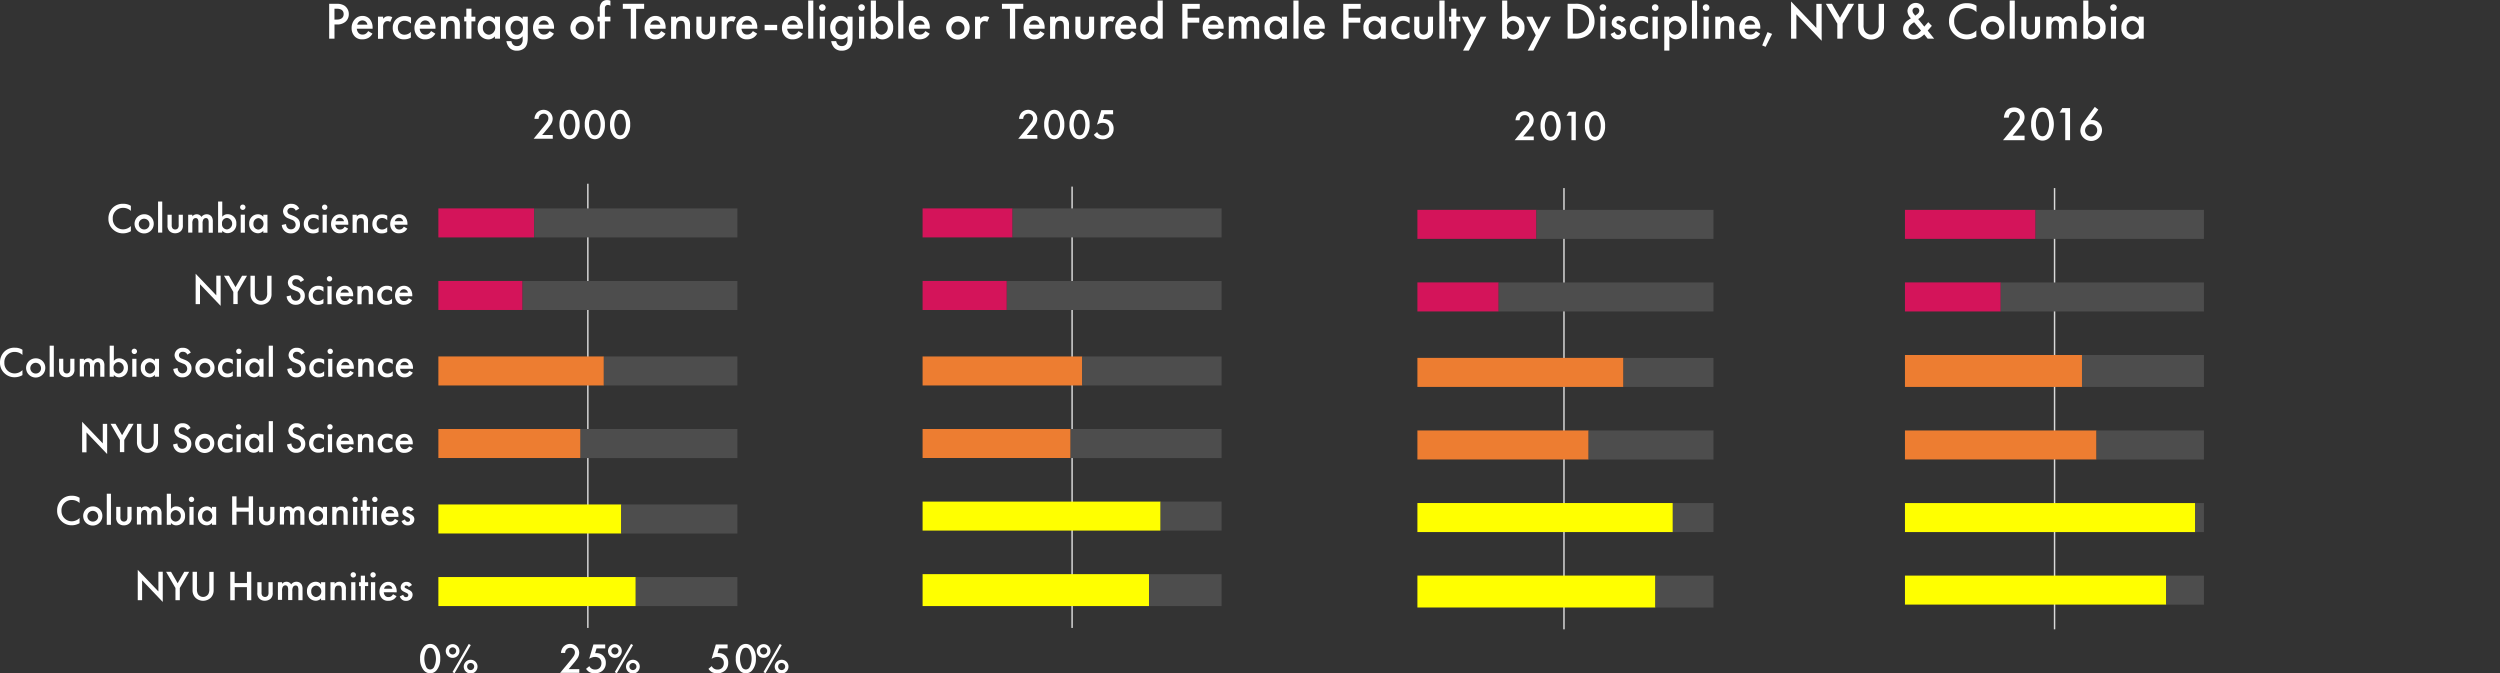 <svg id="slide_7" data-name="slide 7" xmlns="http://www.w3.org/2000/svg" xmlns:xlink="http://www.w3.org/1999/xlink" viewBox="0 0 820.87 221.08"><rect x="0" y="0" width="820.87" height="221.08" fill="#333333" stroke="none"/><defs><style>.cls-1,.cls-3{fill:none;}.cls-2{clip-path:url(#clip-path);}.cls-3{stroke:#d9d9d9;stroke-linejoin:round;stroke-width:0.48px;}.cls-4{clip-path:url(#clip-path-2);}.cls-5{fill:#ff0;}.cls-6{fill:#ed7d31;}.cls-7{fill:#d4145a;}.cls-8{fill:#4d4d4d;}.cls-9{fill:#fff;}.cls-10{clip-path:url(#clip-path-10);}.cls-11{clip-path:url(#clip-path-11);}.cls-12{clip-path:url(#clip-path-19);}.cls-13{clip-path:url(#clip-path-20);}.cls-14{clip-path:url(#clip-path-28);}.cls-15{clip-path:url(#clip-path-29);}.cls-16{clip-path:url(#clip-path-39);}.cls-17{clip-path:url(#clip-path-40);}.cls-18{clip-path:url(#clip-path-41);}.cls-19{clip-path:url(#clip-path-42);}.cls-20{clip-path:url(#clip-path-43);}</style><clipPath id="clip-path" transform="translate(-121.39 -5384.83)"><rect class="cls-1" x="404.31" y="5408.47" width="137.25" height="204.92"/></clipPath><clipPath id="clip-path-2" transform="translate(-121.39 -5384.83)"><rect class="cls-1" x="424.32" y="5445.64" width="98.17" height="144.87"/></clipPath><clipPath id="clip-path-10" transform="translate(-121.39 -5384.83)"><rect class="cls-1" x="565.82" y="5408.94" width="137.25" height="204.92"/></clipPath><clipPath id="clip-path-11" transform="translate(-121.39 -5384.83)"><rect class="cls-1" x="585.83" y="5446.11" width="98.17" height="144.87"/></clipPath><clipPath id="clip-path-19" transform="translate(-121.39 -5384.83)"><rect class="cls-1" x="725.91" y="5408.94" width="138.2" height="204.92"/></clipPath><clipPath id="clip-path-20" transform="translate(-121.39 -5384.83)"><rect class="cls-1" x="746.88" y="5446.11" width="98.17" height="144.87"/></clipPath><clipPath id="clip-path-28" transform="translate(-121.39 -5384.83)"><rect class="cls-1" x="244.36" y="5408.47" width="138.2" height="205.87"/></clipPath><clipPath id="clip-path-29" transform="translate(-121.39 -5384.83)"><rect class="cls-1" x="264.38" y="5444.68" width="99.12" height="146.78"/></clipPath><clipPath id="clip-path-39" transform="translate(-121.39 -5384.83)"><rect class="cls-1" x="158.46" y="5408.47" width="138.2" height="205.87"/></clipPath><clipPath id="clip-path-40" transform="translate(-121.39 -5384.83)"><rect class="cls-1" x="111.61" y="5408.47" width="174.03" height="205.87"/></clipPath><clipPath id="clip-path-41" transform="translate(-121.39 -5384.83)"><rect class="cls-1" x="110.61" y="5408.47" width="180.79" height="205.87"/></clipPath><clipPath id="clip-path-42" transform="translate(-121.39 -5384.83)"><rect class="cls-1" x="88.19" y="5408.47" width="168.68" height="201.07"/></clipPath><clipPath id="clip-path-43" transform="translate(-121.39 -5384.83)"><rect class="cls-1" x="177.47" y="5408.47" width="138.2" height="205.87"/></clipPath></defs><title>pt2_graph1</title><g class="cls-2"><path class="cls-3" d="M473.41,5446.11V5591" transform="translate(-121.39 -5384.83)"/></g><g class="cls-4"><rect class="cls-5" x="302.93" y="188.52" width="74.34" height="10.48"/></g><g class="cls-4"><rect class="cls-5" x="302.93" y="164.69" width="78.15" height="9.53"/></g><g class="cls-4"><rect class="cls-6" x="302.93" y="140.86" width="48.61" height="9.53"/></g><g class="cls-4"><rect class="cls-6" x="302.93" y="117.04" width="52.42" height="9.53"/></g><g class="cls-4"><rect class="cls-7" x="302.93" y="92.25" width="27.64" height="9.53"/></g><g class="cls-4"><rect class="cls-7" x="302.93" y="68.43" width="29.55" height="9.53"/></g><g class="cls-4"><path class="cls-8" d="M619.71,5462.79H453.87v-9.53H619.71v9.53Zm0,23.83H452v-9.53H619.71v9.53Zm0,24.78h-143v-9.53h143v9.53Zm0,23.83H472.93v-9.53H619.71v9.53Zm0,23.83H502.48v-9.53H619.71v9.53Zm0,24.78h-121v-10.48h121v10.48Z" transform="translate(-121.39 -5384.83)"/></g><g class="cls-2"><path class="cls-9" d="M462,5430.39h-6.28l3.24-3.92c0.32-.39.81-1,1.12-1.46a2.31,2.31,0,0,0,.49-1.34,1.46,1.46,0,0,0-1.55-1.51,1.66,1.66,0,0,0-1.65,1.69H456a3.37,3.37,0,0,1,.78-2,3,3,0,0,1,5.2,1.91,3.44,3.44,0,0,1-.67,2,18.87,18.87,0,0,1-1.33,1.68l-1.46,1.72H462v1.32Z" transform="translate(-121.39 -5384.83)"/><path class="cls-9" d="M465.44,5429.53a5.68,5.68,0,0,1-1.19-3.81,5.73,5.73,0,0,1,1.19-3.82,2.72,2.72,0,0,1,4.23,0,5.73,5.73,0,0,1,1.19,3.82,5.68,5.68,0,0,1-1.19,3.81A2.72,2.72,0,0,1,465.44,5429.53Zm0.85-6.61a6.38,6.38,0,0,0,0,5.59,1.42,1.42,0,0,0,2.52,0,6.38,6.38,0,0,0,0-5.59A1.42,1.42,0,0,0,466.29,5422.92Z" transform="translate(-121.39 -5384.83)"/><path class="cls-9" d="M473.74,5429.53a5.68,5.68,0,0,1-1.19-3.81,5.73,5.73,0,0,1,1.19-3.82,2.72,2.72,0,0,1,4.23,0,5.73,5.73,0,0,1,1.19,3.82,5.68,5.68,0,0,1-1.19,3.81A2.72,2.72,0,0,1,473.74,5429.53Zm0.85-6.61a6.38,6.38,0,0,0,0,5.59,1.42,1.42,0,0,0,2.52,0,6.38,6.38,0,0,0,0-5.59A1.42,1.42,0,0,0,474.59,5422.92Z" transform="translate(-121.39 -5384.83)"/><path class="cls-9" d="M486.86,5422.36H484l-0.46,1.55,0.43,0a3.08,3.08,0,0,1,2.16.83,3.19,3.19,0,0,1,.91,2.4,3.35,3.35,0,0,1-1,2.48,4,4,0,0,1-4.38.53,3.39,3.39,0,0,1-1.11-1.08l1.08-.9a2,2,0,0,0,1.93,1.13,2,2,0,0,0,1.43-.52,2.17,2.17,0,0,0,.6-1.58,2,2,0,0,0-.56-1.51,2.2,2.2,0,0,0-1.53-.52,2.91,2.91,0,0,0-1.09.2,3.81,3.81,0,0,0-.83.42L483,5421h3.87v1.32Z" transform="translate(-121.39 -5384.83)"/></g><g class="cls-10"><path class="cls-3" d="M634.92,5446.59v144.87" transform="translate(-121.39 -5384.83)"/></g><g class="cls-11"><rect class="cls-5" x="465.4" y="188.99" width="78.15" height="10.48"/></g><g class="cls-11"><rect class="cls-5" x="465.4" y="165.17" width="83.87" height="9.53"/></g><g class="cls-11"><rect class="cls-6" x="465.4" y="141.34" width="56.23" height="9.53"/></g><g class="cls-11"><rect class="cls-6" x="465.4" y="117.51" width="67.67" height="9.53"/></g><g class="cls-11"><rect class="cls-7" x="465.4" y="92.73" width="26.69" height="9.53"/></g><g class="cls-11"><rect class="cls-7" x="465.4" y="68.9" width="39.08" height="9.53"/></g><g class="cls-11"><path class="cls-8" d="M782.17,5463.27H625.86v-9.53H782.17v9.53Zm0,23.83H613.47v-9.53h168.7v9.53Zm0,24.78H654.45v-9.53H782.17v9.53Zm0,23.83H643v-9.53H782.17v9.53Zm0,23.83H670.66V5550H782.17v9.53Zm0,24.78H664.94v-10.48H782.17v10.48Z" transform="translate(-121.39 -5384.83)"/></g><g class="cls-10"><path class="cls-9" d="M625,5430.86h-6.28l3.24-3.92c0.32-.39.81-1,1.12-1.46a2.32,2.32,0,0,0,.49-1.34,1.46,1.46,0,0,0-1.56-1.51,1.66,1.66,0,0,0-1.65,1.69H619a3.37,3.37,0,0,1,.78-2,3,3,0,0,1,5.2,1.91,3.44,3.44,0,0,1-.67,2,18.77,18.77,0,0,1-1.33,1.68l-1.46,1.72H625v1.32Z" transform="translate(-121.39 -5384.83)"/><path class="cls-9" d="M628.42,5430a5.68,5.68,0,0,1-1.19-3.81,5.73,5.73,0,0,1,1.19-3.82,2.72,2.72,0,0,1,4.23,0,5.73,5.73,0,0,1,1.19,3.82,5.68,5.68,0,0,1-1.19,3.81A2.72,2.72,0,0,1,628.42,5430Zm0.85-6.61a6.38,6.38,0,0,0,0,5.59,1.42,1.42,0,0,0,2.52,0,6.39,6.39,0,0,0,0-5.59A1.42,1.42,0,0,0,629.27,5423.4Z" transform="translate(-121.39 -5384.83)"/><path class="cls-9" d="M637.37,5422.84h-1.62l0.78-1.32h2.27v9.34h-1.43v-8Z" transform="translate(-121.39 -5384.83)"/><path class="cls-9" d="M643,5430a5.68,5.68,0,0,1-1.19-3.81,5.74,5.74,0,0,1,1.19-3.82,2.72,2.72,0,0,1,4.23,0,5.73,5.73,0,0,1,1.19,3.82,5.68,5.68,0,0,1-1.19,3.81A2.72,2.72,0,0,1,643,5430Zm0.85-6.61a6.38,6.38,0,0,0,0,5.59,1.42,1.42,0,0,0,2.52,0,6.39,6.39,0,0,0,0-5.59A1.42,1.42,0,0,0,643.89,5423.4Z" transform="translate(-121.39 -5384.83)"/></g><g class="cls-12"><path class="cls-3" d="M796,5446.59v144.87" transform="translate(-121.39 -5384.83)"/></g><g class="cls-13"><rect class="cls-5" x="625.49" y="188.99" width="85.78" height="9.53"/></g><g class="cls-13"><rect class="cls-5" x="625.49" y="165.17" width="95.31" height="9.53"/></g><g class="cls-13"><rect class="cls-6" x="625.49" y="141.34" width="62.9" height="9.53"/></g><g class="cls-13"><rect class="cls-6" x="625.49" y="116.56" width="58.14" height="10.48"/></g><g class="cls-13"><rect class="cls-7" x="625.49" y="92.73" width="31.45" height="9.53"/></g><g class="cls-13"><rect class="cls-7" x="625.49" y="68.9" width="42.89" height="9.53"/></g><g class="cls-13"><path class="cls-8" d="M942.26,5463.27H789.77v-9.53h152.5v9.53Zm0,23.83H778.33v-9.53H942.26v9.53Zm0,24.78H805v-10.48H942.26v10.48Zm0,23.83H809.78v-9.53H942.26v9.53Zm0,23.83H842.19V5550H942.26v9.53Zm0,23.83H832.66v-9.53H942.26v9.53Z" transform="translate(-121.39 -5384.83)"/></g><g class="cls-12"><path class="cls-9" d="M782.23,5429.37h3.93v1.5h-7.09l3.66-4.44q0.54-.66.91-1.15a8.71,8.71,0,0,0,.56-0.81,2.29,2.29,0,0,0,.39-1.16,1.65,1.65,0,0,0-.52-1.24,1.78,1.78,0,0,0-1.29-.5q-1.6,0-1.83,1.89h-1.59q0.38-3.34,3.37-3.34a3.4,3.4,0,0,1,2.42.92,3,3,0,0,1,1,2.27,3.45,3.45,0,0,1-.46,1.69,8.4,8.4,0,0,1-.68,1q-0.45.59-1.13,1.4Z" transform="translate(-121.39 -5384.83)"/><path class="cls-9" d="M788.31,5425.52a6.36,6.36,0,0,1,1.18-4,3.07,3.07,0,0,1,5.1,0,7.71,7.71,0,0,1,0,8.18A3.13,3.13,0,0,1,792,5431a3.16,3.16,0,0,1-2.56-1.36A6.59,6.59,0,0,1,788.31,5425.52Zm1.57,0a6.26,6.26,0,0,0,.61,2.92,1.63,1.63,0,0,0,3.1,0,7,7,0,0,0,0-5.74,1.62,1.62,0,0,0-3.1,0A5.83,5.83,0,0,0,789.87,5425.52Z" transform="translate(-121.39 -5384.83)"/><path class="cls-9" d="M799.5,5421.8h-1.83l0.88-1.49h2.54v10.55H799.5v-9.06Z" transform="translate(-121.39 -5384.83)"/><path class="cls-9" d="M809.2,5419.94l1.17,0.88-2.52,3.43,0.35,0h0.23a3,3,0,0,1,2.22,1,3.26,3.26,0,0,1,.93,2.34,3.54,3.54,0,0,1-3.52,3.52,3.55,3.55,0,0,1-2.52-1,3.24,3.24,0,0,1-1.06-2.41,4.54,4.54,0,0,1,1-2.65Zm0.82,7.68a2,2,0,1,0-2,2A2,2,0,0,0,810,5427.62Z" transform="translate(-121.39 -5384.83)"/></g><g class="cls-14"><path class="cls-3" d="M314.41,5445.16V5591" transform="translate(-121.39 -5384.83)"/></g><g class="cls-15"><rect class="cls-5" x="143.94" y="189.47" width="64.81" height="9.53"/></g><g class="cls-15"><rect class="cls-5" x="143.94" y="165.64" width="60.05" height="9.53"/></g><g class="cls-15"><rect class="cls-6" x="143.94" y="140.86" width="46.7" height="9.53"/></g><g class="cls-15"><rect class="cls-6" x="143.94" y="117.04" width="54.33" height="9.53"/></g><g class="cls-15"><rect class="cls-7" x="143.94" y="92.25" width="27.64" height="9.53"/></g><g class="cls-15"><rect class="cls-7" x="143.94" y="68.43" width="31.45" height="9.53"/></g><g class="cls-15"><path class="cls-8" d="M460.71,5462.79H296.78v-9.53H460.71v9.53Zm0,23.83H293v-9.53H460.71v9.53Zm0,24.78H319.66v-9.53H460.71v9.53Zm0,23.83H312v-9.53H460.71v9.53Zm0,24.78H325.37v-9.53H460.71V5560Zm0,23.83H330.14v-9.53H460.71v9.53Z" transform="translate(-121.39 -5384.83)"/></g><g class="cls-14"><path class="cls-9" d="M260.52,5604.9a5.68,5.68,0,0,1-1.19-3.81,5.73,5.73,0,0,1,1.19-3.82,2.72,2.72,0,0,1,4.23,0,5.73,5.73,0,0,1,1.19,3.82,5.68,5.68,0,0,1-1.19,3.81A2.72,2.72,0,0,1,260.52,5604.9Zm0.85-6.61a6.38,6.38,0,0,0,0,5.59,1.42,1.42,0,0,0,2.52,0,6.38,6.38,0,0,0,0-5.59A1.42,1.42,0,0,0,261.37,5598.29Z" transform="translate(-121.39 -5384.83)"/><path class="cls-9" d="M272.27,5598.53a2.26,2.26,0,1,1-2.26-2.2A2.24,2.24,0,0,1,272.27,5598.53Zm-1.09,0a1.16,1.16,0,1,0-1.16,1.19A1.16,1.16,0,0,0,271.17,5598.53Zm4.13-2.27,0.66,0.38-5.34,9.27-0.66-.41Zm2.87,7.4a2.26,2.26,0,1,1-2.26-2.2A2.24,2.24,0,0,1,278.18,5603.66Zm-1.09,0a1.16,1.16,0,1,0-1.16,1.19A1.16,1.16,0,0,0,277.08,5603.66Z" transform="translate(-121.39 -5384.83)"/></g><g class="cls-14"><path class="cls-9" d="M311.59,5605.76h-6.28l3.24-3.92c0.32-.39.81-1,1.12-1.46a2.31,2.31,0,0,0,.49-1.34,1.46,1.46,0,0,0-1.55-1.51,1.66,1.66,0,0,0-1.65,1.69h-1.37a3.37,3.37,0,0,1,.78-2,3,3,0,0,1,5.2,1.91,3.44,3.44,0,0,1-.67,2,18.87,18.87,0,0,1-1.33,1.68l-1.46,1.72h3.49v1.32Z" transform="translate(-121.39 -5384.83)"/><path class="cls-9" d="M320.16,5597.73h-2.89l-0.46,1.55,0.43,0a3.08,3.08,0,0,1,2.16.83,3.19,3.19,0,0,1,.91,2.4,3.35,3.35,0,0,1-1,2.48,4,4,0,0,1-4.38.53,3.4,3.4,0,0,1-1.11-1.08l1.08-.9a2,2,0,0,0,1.93,1.13,2,2,0,0,0,1.43-.52,2.17,2.17,0,0,0,.6-1.58,2,2,0,0,0-.56-1.51,2.2,2.2,0,0,0-1.53-.52,2.91,2.91,0,0,0-1.09.2,3.81,3.81,0,0,0-.83.42l1.39-4.72h3.87v1.32Z" transform="translate(-121.39 -5384.83)"/><path class="cls-9" d="M325.55,5598.53a2.26,2.26,0,1,1-2.26-2.2A2.24,2.24,0,0,1,325.55,5598.53Zm-1.09,0a1.16,1.16,0,1,0-1.16,1.19A1.16,1.16,0,0,0,324.46,5598.53Zm4.13-2.27,0.66,0.38-5.34,9.27-0.66-.41Zm2.87,7.4a2.26,2.26,0,1,1-2.25-2.2A2.24,2.24,0,0,1,331.46,5603.66Zm-1.09,0a1.16,1.16,0,1,0-1.16,1.19A1.16,1.16,0,0,0,330.37,5603.66Z" transform="translate(-121.39 -5384.83)"/></g><g class="cls-14"><path class="cls-9" d="M360.35,5597.73h-2.89l-0.46,1.55,0.43,0a3.08,3.08,0,0,1,2.16.83,3.19,3.19,0,0,1,.91,2.4,3.35,3.35,0,0,1-1,2.48,4,4,0,0,1-4.38.53,3.4,3.4,0,0,1-1.11-1.08l1.08-.9a2,2,0,0,0,1.93,1.13,2,2,0,0,0,1.43-.52,2.17,2.17,0,0,0,.6-1.58,2,2,0,0,0-.56-1.51,2.2,2.2,0,0,0-1.53-.52,2.91,2.91,0,0,0-1.09.2,3.81,3.81,0,0,0-.83.42l1.39-4.72h3.87v1.32Z" transform="translate(-121.39 -5384.83)"/><path class="cls-9" d="M364.17,5604.9a5.68,5.68,0,0,1-1.19-3.81,5.73,5.73,0,0,1,1.19-3.82,2.72,2.72,0,0,1,4.23,0,5.73,5.73,0,0,1,1.19,3.82,5.68,5.68,0,0,1-1.19,3.81A2.72,2.72,0,0,1,364.17,5604.9Zm0.85-6.61a6.38,6.38,0,0,0,0,5.59,1.42,1.42,0,0,0,2.52,0,6.38,6.38,0,0,0,0-5.59A1.42,1.42,0,0,0,365,5598.29Z" transform="translate(-121.39 -5384.83)"/><path class="cls-9" d="M374.38,5598.53a2.26,2.26,0,1,1-2.26-2.2A2.24,2.24,0,0,1,374.38,5598.53Zm-1.09,0a1.16,1.16,0,1,0-1.16,1.19A1.16,1.16,0,0,0,373.29,5598.53Zm4.13-2.27,0.66,0.38-5.34,9.27-0.66-.41Zm2.87,7.4a2.26,2.26,0,1,1-2.25-2.2A2.24,2.24,0,0,1,380.29,5603.66Zm-1.09,0a1.16,1.16,0,1,0-1.16,1.19A1.16,1.16,0,0,0,379.2,5603.66Z" transform="translate(-121.39 -5384.83)"/></g><g class="cls-16"><path class="cls-9" d="M166.62,5581.93v-10l6.78,7.1v-6.47h1.43v9.92l-6.78-7.1v6.53h-1.43Z" transform="translate(-121.39 -5384.83)"/><path class="cls-9" d="M179,5577.9l-3.07-5.31h1.63l2.16,3.74,2.16-3.74h1.62l-3.07,5.31v4H179v-4Z" transform="translate(-121.39 -5384.83)"/><path class="cls-9" d="M186.06,5572.59v5.63a3.26,3.26,0,0,0,.29,1.61,2,2,0,0,0,3.47,0,3.26,3.26,0,0,0,.29-1.61v-5.63h1.43v6a3.46,3.46,0,0,1-.87,2.42,3.62,3.62,0,0,1-5.18,0,3.46,3.46,0,0,1-.87-2.42v-6h1.43Z" transform="translate(-121.39 -5384.83)"/><path class="cls-9" d="M198.47,5576.28h4v-3.7h1.43v9.34h-1.43v-4.3h-4v4.3H197v-9.34h1.43v3.7Z" transform="translate(-121.39 -5384.83)"/><path class="cls-9" d="M207.27,5576v3.38a1.7,1.7,0,0,0,.25,1.06,1.19,1.19,0,0,0,1.79,0,1.7,1.7,0,0,0,.25-1.06V5576h1.37v3.42a2.47,2.47,0,0,1-.63,1.93,2.69,2.69,0,0,1-1.92.73,2.59,2.59,0,0,1-1.86-.73,2.47,2.47,0,0,1-.63-1.93V5576h1.37Z" transform="translate(-121.39 -5384.83)"/><path class="cls-9" d="M212.67,5576H214v0.55a1.82,1.82,0,0,1,1.46-.7,1.73,1.73,0,0,1,1.53.87,2.09,2.09,0,0,1,1.75-.87,1.89,1.89,0,0,1,1.68.92,2.91,2.91,0,0,1,.31,1.49v3.64h-1.37v-3.25a2.73,2.73,0,0,0-.13-1.05,0.78,0.78,0,0,0-.78-0.52,1,1,0,0,0-.81.43,2.39,2.39,0,0,0-.27,1.34v3H216v-3.25a2.73,2.73,0,0,0-.13-1.05,0.78,0.78,0,0,0-.78-0.52,1,1,0,0,0-.81.43,2.39,2.39,0,0,0-.27,1.34v3h-1.37V5576Z" transform="translate(-121.39 -5384.83)"/><path class="cls-9" d="M226.81,5576h1.37v5.9h-1.37v-0.62a2.26,2.26,0,0,1-1.76.8,2.92,2.92,0,0,1-2.86-3.14,2.88,2.88,0,0,1,2.87-3.09,2.15,2.15,0,0,1,1.75.84V5576Zm-3.22,3a1.72,1.72,0,0,0,1.64,1.88,1.9,1.9,0,0,0,0-3.77A1.72,1.72,0,0,0,223.59,5579Z" transform="translate(-121.39 -5384.83)"/><path class="cls-9" d="M229.9,5576h1.37v0.55a2,2,0,0,1,1.6-.7,2,2,0,0,1,1.74.8,2.63,2.63,0,0,1,.36,1.64v3.61H233.6v-3.28c0-1.5-.56-1.54-1.08-1.54s-1.25.08-1.25,2v2.83H229.9V5576Z" transform="translate(-121.39 -5384.83)"/><path class="cls-9" d="M237.39,5572.71a0.88,0.88,0,1,1-.88.88A0.86,0.86,0,0,1,237.39,5572.71Zm0.69,3.32v5.9h-1.37V5576h1.37Z" transform="translate(-121.39 -5384.83)"/><path class="cls-9" d="M241.23,5577.29v4.64h-1.37v-4.64h-0.57V5576h0.57v-2.16h1.37V5576h1.05v1.26h-1.05Z" transform="translate(-121.39 -5384.83)"/><path class="cls-9" d="M243.89,5572.71a0.88,0.88,0,1,1-.88.88A0.86,0.86,0,0,1,243.89,5572.71Zm0.69,3.32v5.9H243.2V5576h1.37Z" transform="translate(-121.39 -5384.83)"/><path class="cls-9" d="M251.59,5580.58a3.08,3.08,0,0,1-1,1.08,3.24,3.24,0,0,1-1.74.45,2.61,2.61,0,0,1-2-.76,3.17,3.17,0,0,1-.87-2.25,3.46,3.46,0,0,1,.94-2.42,2.69,2.69,0,0,1,2-.8,2.54,2.54,0,0,1,1.89.77,3.54,3.54,0,0,1,.83,2.49v0.17H247.4a2,2,0,0,0,.5,1.19,1.4,1.4,0,0,0,1.05.38,1.45,1.45,0,0,0,.94-0.29,2.12,2.12,0,0,0,.55-0.64Zm-1.36-2.4a1.42,1.42,0,0,0-.42-0.8,1.43,1.43,0,0,0-1.89,0,1.54,1.54,0,0,0-.42.76h2.73Z" transform="translate(-121.39 -5384.83)"/><path class="cls-9" d="M255.63,5577.59a1,1,0,0,0-.84-0.5,0.58,0.58,0,0,0-.42.15,0.44,0.44,0,0,0-.13.31,0.38,0.38,0,0,0,.2.34c0.08,0.06.17,0.08,0.46,0.24l0.7,0.35a2.85,2.85,0,0,1,.83.55,1.46,1.46,0,0,1,.43,1.09,2,2,0,0,1-.52,1.34,2.1,2.1,0,0,1-1.65.66,2,2,0,0,1-1.27-.38,2.3,2.3,0,0,1-.76-1.08l1.12-.53a1.55,1.55,0,0,0,.32.56,0.84,0.84,0,0,0,.6.22,0.83,0.83,0,0,0,.56-0.2,0.69,0.69,0,0,0,.2-0.46,0.64,0.64,0,0,0-.18-0.45,1.8,1.8,0,0,0-.59-0.36l-0.5-.24a2.92,2.92,0,0,1-.81-0.5,1.29,1.29,0,0,1-.42-1,1.84,1.84,0,0,1,.49-1.26,1.9,1.9,0,0,1,1.44-.56,1.85,1.85,0,0,1,1.09.31,2,2,0,0,1,.67.73Z" transform="translate(-121.39 -5384.83)"/></g><g class="cls-17"><path class="cls-9" d="M147.52,5550a3.64,3.64,0,0,0-2.54-1,3.34,3.34,0,0,0-3.4,3.56A3.37,3.37,0,0,0,145,5556a3.71,3.71,0,0,0,2.52-1.08v1.69a5.1,5.1,0,0,1-2.56.7,4.68,4.68,0,0,1-3.31-1.29,4.58,4.58,0,0,1-1.5-3.53,4.89,4.89,0,0,1,1.5-3.66,4.63,4.63,0,0,1,3.38-1.22,4.44,4.44,0,0,1,2.49.67V5550Z" transform="translate(-121.39 -5384.83)"/><path class="cls-9" d="M155,5554.21a3.15,3.15,0,1,1-3.15-3.11A3.06,3.06,0,0,1,155,5554.21Zm-1.4,0a1.76,1.76,0,1,0-1.75,1.88A1.71,1.71,0,0,0,153.62,5554.22Z" transform="translate(-121.39 -5384.83)"/><path class="cls-9" d="M157.82,5546.94v10.21h-1.37v-10.21h1.37Z" transform="translate(-121.39 -5384.83)"/><path class="cls-9" d="M160.93,5551.25v3.38a1.7,1.7,0,0,0,.25,1.06,1.19,1.19,0,0,0,1.79,0,1.7,1.7,0,0,0,.25-1.06v-3.38h1.37v3.42a2.47,2.47,0,0,1-.63,1.93,2.69,2.69,0,0,1-1.92.73,2.59,2.59,0,0,1-1.86-.73,2.47,2.47,0,0,1-.63-1.93v-3.42h1.37Z" transform="translate(-121.39 -5384.83)"/><path class="cls-9" d="M166.33,5551.25h1.37v0.55a1.82,1.82,0,0,1,1.46-.7,1.73,1.73,0,0,1,1.53.87,2.09,2.09,0,0,1,1.75-.87,1.89,1.89,0,0,1,1.68.92,2.91,2.91,0,0,1,.31,1.49v3.64h-1.37v-3.25a2.73,2.73,0,0,0-.13-1.05,0.78,0.78,0,0,0-.78-0.52,1,1,0,0,0-.81.43,2.39,2.39,0,0,0-.27,1.34v3h-1.37v-3.25a2.73,2.73,0,0,0-.13-1.05,0.78,0.78,0,0,0-.78-0.52,1,1,0,0,0-.81.43,2.39,2.39,0,0,0-.27,1.34v3h-1.37v-5.9Z" transform="translate(-121.39 -5384.83)"/><path class="cls-9" d="M177.53,5551.94a2.15,2.15,0,0,1,1.75-.84,2.88,2.88,0,0,1,2.87,3.09,2.92,2.92,0,0,1-2.86,3.14,2.26,2.26,0,0,1-1.77-.8v0.62h-1.37v-10.21h1.37v5Zm-0.08,2.3a1.68,1.68,0,0,0,1.67,1.86,1.9,1.9,0,0,0,0-3.77A1.69,1.69,0,0,0,177.45,5554.24Z" transform="translate(-121.39 -5384.83)"/><path class="cls-9" d="M184.27,5547.93a0.88,0.88,0,1,1-.88.88A0.86,0.86,0,0,1,184.27,5547.93Zm0.69,3.32v5.9h-1.37v-5.9H185Z" transform="translate(-121.39 -5384.83)"/><path class="cls-9" d="M191,5551.25h1.37v5.9H191v-0.62a2.26,2.26,0,0,1-1.76.8,2.92,2.92,0,0,1-2.86-3.14,2.88,2.88,0,0,1,2.87-3.09,2.15,2.15,0,0,1,1.75.84v-0.69Zm-3.22,3a1.72,1.72,0,0,0,1.64,1.88,1.9,1.9,0,0,0,0-3.77A1.72,1.72,0,0,0,187.78,5554.22Z" transform="translate(-121.39 -5384.83)"/><path class="cls-9" d="M199.05,5551.5h4v-3.7h1.43v9.34h-1.43v-4.3h-4v4.3h-1.43v-9.34h1.43v3.7Z" transform="translate(-121.39 -5384.83)"/><path class="cls-9" d="M207.84,5551.25v3.38a1.7,1.7,0,0,0,.25,1.06,1.19,1.19,0,0,0,1.79,0,1.7,1.7,0,0,0,.25-1.06v-3.38h1.37v3.42a2.47,2.47,0,0,1-.63,1.93,2.69,2.69,0,0,1-1.92.73,2.59,2.59,0,0,1-1.86-.73,2.47,2.47,0,0,1-.63-1.93v-3.42h1.37Z" transform="translate(-121.39 -5384.83)"/><path class="cls-9" d="M213.25,5551.25h1.37v0.55a1.82,1.82,0,0,1,1.46-.7,1.73,1.73,0,0,1,1.53.87,2.09,2.09,0,0,1,1.75-.87,1.89,1.89,0,0,1,1.68.92,2.91,2.91,0,0,1,.31,1.49v3.64H220v-3.25a2.73,2.73,0,0,0-.13-1.05,0.78,0.78,0,0,0-.78-0.52,1,1,0,0,0-.81.43,2.39,2.39,0,0,0-.27,1.34v3h-1.37v-3.25a2.73,2.73,0,0,0-.13-1.05,0.78,0.78,0,0,0-.78-0.52,1,1,0,0,0-.81.43,2.39,2.39,0,0,0-.27,1.34v3h-1.37v-5.9Z" transform="translate(-121.39 -5384.83)"/><path class="cls-9" d="M227.39,5551.25h1.37v5.9h-1.37v-0.62a2.26,2.26,0,0,1-1.76.8,2.92,2.92,0,0,1-2.86-3.14,2.88,2.88,0,0,1,2.87-3.09,2.15,2.15,0,0,1,1.75.84v-0.69Zm-3.22,3a1.72,1.72,0,0,0,1.64,1.88,1.9,1.9,0,0,0,0-3.77A1.72,1.72,0,0,0,224.17,5554.22Z" transform="translate(-121.39 -5384.83)"/><path class="cls-9" d="M230.48,5551.25h1.37v0.55a2,2,0,0,1,1.6-.7,2,2,0,0,1,1.74.8,2.63,2.63,0,0,1,.36,1.64v3.61h-1.37v-3.28c0-1.5-.56-1.54-1.08-1.54s-1.25.08-1.25,2v2.83h-1.37v-5.9Z" transform="translate(-121.39 -5384.83)"/><path class="cls-9" d="M238,5547.93a0.88,0.88,0,1,1-.88.88A0.86,0.86,0,0,1,238,5547.93Zm0.69,3.32v5.9h-1.37v-5.9h1.37Z" transform="translate(-121.39 -5384.83)"/><path class="cls-9" d="M241.81,5552.51v4.64h-1.37v-4.64h-0.57v-1.26h0.57v-2.16h1.37v2.16h1.05v1.26h-1.05Z" transform="translate(-121.39 -5384.83)"/><path class="cls-9" d="M244.47,5547.93a0.88,0.88,0,1,1-.88.88A0.86,0.86,0,0,1,244.47,5547.93Zm0.69,3.32v5.9h-1.37v-5.9h1.37Z" transform="translate(-121.39 -5384.83)"/><path class="cls-9" d="M252.17,5555.81a3.08,3.08,0,0,1-1,1.08,3.24,3.24,0,0,1-1.74.45,2.61,2.61,0,0,1-2-.76,3.17,3.17,0,0,1-.87-2.25,3.46,3.46,0,0,1,.94-2.42,2.69,2.69,0,0,1,2-.8,2.54,2.54,0,0,1,1.89.77,3.54,3.54,0,0,1,.83,2.49v0.17H248a2,2,0,0,0,.5,1.19,1.4,1.4,0,0,0,1.05.38,1.45,1.45,0,0,0,.94-0.29,2.12,2.12,0,0,0,.55-0.64Zm-1.36-2.4a1.42,1.42,0,0,0-.42-0.8,1.43,1.43,0,0,0-1.89,0,1.54,1.54,0,0,0-.42.76h2.73Z" transform="translate(-121.39 -5384.83)"/><path class="cls-9" d="M256.21,5552.81a1,1,0,0,0-.84-0.5,0.58,0.58,0,0,0-.42.15,0.44,0.44,0,0,0-.13.31,0.38,0.38,0,0,0,.2.34c0.08,0.06.17,0.08,0.46,0.24l0.7,0.35a2.85,2.85,0,0,1,.83.55,1.46,1.46,0,0,1,.43,1.09,2,2,0,0,1-.52,1.34,2.1,2.1,0,0,1-1.65.66A2,2,0,0,1,254,5557a2.3,2.3,0,0,1-.76-1.08l1.12-.53a1.55,1.55,0,0,0,.32.56,0.84,0.84,0,0,0,.6.22,0.83,0.83,0,0,0,.56-0.2,0.69,0.69,0,0,0,.2-0.46,0.64,0.64,0,0,0-.18-0.45,1.8,1.8,0,0,0-.59-0.36l-0.5-.24a2.92,2.92,0,0,1-.81-0.5,1.29,1.29,0,0,1-.42-1,1.84,1.84,0,0,1,.49-1.26,1.9,1.9,0,0,1,1.44-.56,1.85,1.85,0,0,1,1.09.31,2,2,0,0,1,.67.73Z" transform="translate(-121.39 -5384.83)"/></g><g class="cls-18"><path class="cls-9" d="M148.36,5533.32v-10l6.78,7.1V5524h1.43v9.92l-6.78-7.1v6.53h-1.43Z" transform="translate(-121.39 -5384.83)"/><path class="cls-9" d="M160.76,5529.29l-3.07-5.31h1.63l2.16,3.74,2.16-3.74h1.62l-3.07,5.31v4h-1.43v-4Z" transform="translate(-121.39 -5384.83)"/><path class="cls-9" d="M167.8,5524v5.63a3.26,3.26,0,0,0,.29,1.61,2,2,0,0,0,3.47,0,3.26,3.26,0,0,0,.29-1.61V5524h1.43v6a3.46,3.46,0,0,1-.87,2.42,3.62,3.62,0,0,1-5.18,0,3.46,3.46,0,0,1-.87-2.42v-6h1.43Z" transform="translate(-121.39 -5384.83)"/><path class="cls-9" d="M182.82,5526.05a1.45,1.45,0,0,0-1.43-.92,1.16,1.16,0,0,0-1.32,1.12,1.24,1.24,0,0,0,1,1.13l0.94,0.38c1.72,0.7,2.2,1.68,2.2,2.75a2.88,2.88,0,0,1-3,3,2.73,2.73,0,0,1-2.2-.94,3,3,0,0,1-.78-1.82l1.41-.31a2,2,0,0,0,.39,1.19,1.47,1.47,0,0,0,1.22.56,1.5,1.5,0,0,0,1.54-1.57,1.75,1.75,0,0,0-1.34-1.6l-0.9-.38a2.64,2.64,0,0,1-1.91-2.37,2.52,2.52,0,0,1,2.73-2.46,2.76,2.76,0,0,1,1.88.63,3.17,3.17,0,0,1,.71.94Z" transform="translate(-121.39 -5384.83)"/><path class="cls-9" d="M191.75,5530.38a3.15,3.15,0,1,1-3.15-3.11A3.06,3.06,0,0,1,191.75,5530.38Zm-1.4,0a1.76,1.76,0,1,0-1.75,1.88A1.71,1.71,0,0,0,190.35,5530.39Z" transform="translate(-121.39 -5384.83)"/><path class="cls-9" d="M197.74,5529.23a2.31,2.31,0,0,0-1.67-.73,1.77,1.77,0,0,0-1.3.52,1.89,1.89,0,0,0-.5,1.36,2,2,0,0,0,.53,1.42,1.78,1.78,0,0,0,1.25.48,2.3,2.3,0,0,0,1.69-.76V5533a3.23,3.23,0,0,1-1.79.46,2.87,2.87,0,0,1-2.24-.87,3.06,3.06,0,0,1-.84-2.21,3.15,3.15,0,0,1,.9-2.28,3.2,3.2,0,0,1,2.37-.87,3.16,3.16,0,0,1,1.61.42v1.54Z" transform="translate(-121.39 -5384.83)"/><path class="cls-9" d="M199.74,5524.11a0.88,0.88,0,1,1-.88.88A0.86,0.86,0,0,1,199.74,5524.11Zm0.69,3.32v5.9h-1.37v-5.9h1.37Z" transform="translate(-121.39 -5384.83)"/><path class="cls-9" d="M206.48,5527.42h1.37v5.9h-1.37v-0.62a2.26,2.26,0,0,1-1.76.8,2.92,2.92,0,0,1-2.86-3.14,2.88,2.88,0,0,1,2.87-3.09,2.15,2.15,0,0,1,1.75.84v-0.69Zm-3.22,3a1.72,1.72,0,0,0,1.64,1.88,1.9,1.9,0,0,0,0-3.77A1.72,1.72,0,0,0,203.26,5530.39Z" transform="translate(-121.39 -5384.83)"/><path class="cls-9" d="M211,5523.11v10.21h-1.37v-10.21H211Z" transform="translate(-121.39 -5384.83)"/><path class="cls-9" d="M220.24,5526.05a1.45,1.45,0,0,0-1.43-.92,1.16,1.16,0,0,0-1.32,1.12,1.24,1.24,0,0,0,1,1.13l0.94,0.38c1.72,0.7,2.2,1.68,2.2,2.75a2.88,2.88,0,0,1-3,3,2.73,2.73,0,0,1-2.2-.94,3,3,0,0,1-.78-1.82l1.42-.31a2,2,0,0,0,.39,1.19,1.47,1.47,0,0,0,1.22.56,1.5,1.5,0,0,0,1.54-1.57,1.75,1.75,0,0,0-1.34-1.6l-0.9-.38a2.64,2.64,0,0,1-1.91-2.37,2.52,2.52,0,0,1,2.73-2.46,2.76,2.76,0,0,1,1.88.63,3.17,3.17,0,0,1,.71.94Z" transform="translate(-121.39 -5384.83)"/><path class="cls-9" d="M227.75,5529.23a2.31,2.31,0,0,0-1.67-.73,1.77,1.77,0,0,0-1.3.52,1.89,1.89,0,0,0-.5,1.36,2,2,0,0,0,.53,1.42,1.78,1.78,0,0,0,1.25.48,2.3,2.3,0,0,0,1.69-.76V5533a3.23,3.23,0,0,1-1.79.46,2.87,2.87,0,0,1-2.24-.87,3.06,3.06,0,0,1-.84-2.21,3.15,3.15,0,0,1,.9-2.28,3.2,3.2,0,0,1,2.37-.87,3.16,3.16,0,0,1,1.61.42v1.54Z" transform="translate(-121.39 -5384.83)"/><path class="cls-9" d="M229.74,5524.11a0.88,0.88,0,1,1-.88.88A0.86,0.86,0,0,1,229.74,5524.11Zm0.69,3.32v5.9h-1.37v-5.9h1.37Z" transform="translate(-121.39 -5384.83)"/><path class="cls-9" d="M237.45,5532a3.08,3.08,0,0,1-1,1.08,3.24,3.24,0,0,1-1.74.45,2.61,2.61,0,0,1-2-.76,3.17,3.17,0,0,1-.87-2.25,3.46,3.46,0,0,1,.94-2.42,2.69,2.69,0,0,1,2-.8,2.54,2.54,0,0,1,1.89.77,3.54,3.54,0,0,1,.83,2.49v0.17h-4.23a2,2,0,0,0,.5,1.19,1.4,1.4,0,0,0,1.05.38,1.45,1.45,0,0,0,.94-0.29,2.12,2.12,0,0,0,.55-0.64Zm-1.36-2.4a1.42,1.42,0,0,0-.42-0.8,1.43,1.43,0,0,0-1.89,0,1.54,1.54,0,0,0-.42.76h2.73Z" transform="translate(-121.39 -5384.83)"/><path class="cls-9" d="M238.9,5527.42h1.37V5528a2,2,0,0,1,1.6-.7,2,2,0,0,1,1.74.8,2.63,2.63,0,0,1,.36,1.64v3.61H242.6V5530c0-1.5-.56-1.54-1.08-1.54s-1.25.08-1.25,2v2.83H238.9v-5.9Z" transform="translate(-121.39 -5384.83)"/><path class="cls-9" d="M250.27,5529.23a2.31,2.31,0,0,0-1.67-.73,1.77,1.77,0,0,0-1.3.52,1.89,1.89,0,0,0-.5,1.36,2,2,0,0,0,.53,1.42,1.78,1.78,0,0,0,1.25.48,2.3,2.3,0,0,0,1.69-.76V5533a3.23,3.23,0,0,1-1.79.46,2.87,2.87,0,0,1-2.24-.87,3.06,3.06,0,0,1-.84-2.21,3.15,3.15,0,0,1,.9-2.28,3.2,3.2,0,0,1,2.37-.87,3.16,3.16,0,0,1,1.61.42v1.54Z" transform="translate(-121.39 -5384.83)"/><path class="cls-9" d="M256.87,5532a3.08,3.08,0,0,1-1,1.08,3.24,3.24,0,0,1-1.74.45,2.61,2.61,0,0,1-2-.76,3.17,3.17,0,0,1-.87-2.25,3.46,3.46,0,0,1,.94-2.42,2.69,2.69,0,0,1,2-.8,2.54,2.54,0,0,1,1.89.77,3.54,3.54,0,0,1,.83,2.49v0.17h-4.23a2,2,0,0,0,.5,1.19,1.4,1.4,0,0,0,1.05.38,1.45,1.45,0,0,0,.94-0.29,2.12,2.12,0,0,0,.55-0.64Zm-1.36-2.4a1.42,1.42,0,0,0-.42-0.8,1.43,1.43,0,0,0-1.89,0,1.54,1.54,0,0,0-.42.76h2.73Z" transform="translate(-121.39 -5384.83)"/></g><g class="cls-19"><path class="cls-9" d="M128.76,5501.38a3.64,3.64,0,0,0-2.54-1,3.34,3.34,0,0,0-3.4,3.56,3.37,3.37,0,0,0,3.42,3.5,3.71,3.71,0,0,0,2.52-1.08V5508a5.1,5.1,0,0,1-2.56.7,4.68,4.68,0,0,1-3.31-1.29,4.58,4.58,0,0,1-1.5-3.53,4.89,4.89,0,0,1,1.5-3.66,4.63,4.63,0,0,1,3.38-1.22,4.44,4.44,0,0,1,2.49.67v1.68Z" transform="translate(-121.39 -5384.83)"/><path class="cls-9" d="M136.26,5505.6a3.15,3.15,0,1,1-3.15-3.11A3.06,3.06,0,0,1,136.26,5505.6Zm-1.4,0a1.76,1.76,0,1,0-1.75,1.88A1.71,1.71,0,0,0,134.86,5505.61Z" transform="translate(-121.39 -5384.83)"/><path class="cls-9" d="M139.06,5498.33v10.21h-1.37v-10.21h1.37Z" transform="translate(-121.39 -5384.83)"/><path class="cls-9" d="M142.17,5502.64V5506a1.7,1.7,0,0,0,.25,1.06,1.19,1.19,0,0,0,1.79,0,1.7,1.7,0,0,0,.25-1.06v-3.38h1.37v3.42a2.47,2.47,0,0,1-.63,1.93,2.69,2.69,0,0,1-1.92.73,2.59,2.59,0,0,1-1.86-.73,2.47,2.47,0,0,1-.63-1.93v-3.42h1.37Z" transform="translate(-121.39 -5384.83)"/><path class="cls-9" d="M147.57,5502.64h1.37v0.55a1.82,1.82,0,0,1,1.46-.7,1.73,1.73,0,0,1,1.53.87,2.09,2.09,0,0,1,1.75-.87,1.89,1.89,0,0,1,1.68.92,2.91,2.91,0,0,1,.31,1.49v3.64h-1.37v-3.25a2.73,2.73,0,0,0-.13-1.05,0.78,0.78,0,0,0-.78-0.52,1,1,0,0,0-.81.43,2.39,2.39,0,0,0-.27,1.34v3h-1.37v-3.25a2.73,2.73,0,0,0-.13-1.05,0.78,0.78,0,0,0-.78-0.52,1,1,0,0,0-.81.43,2.39,2.39,0,0,0-.27,1.34v3h-1.37v-5.9Z" transform="translate(-121.39 -5384.83)"/><path class="cls-9" d="M158.77,5503.33a2.15,2.15,0,0,1,1.75-.84,2.88,2.88,0,0,1,2.87,3.09,2.92,2.92,0,0,1-2.86,3.14,2.26,2.26,0,0,1-1.77-.8v0.62H157.4v-10.21h1.37v5Zm-0.08,2.3a1.68,1.68,0,0,0,1.67,1.86,1.9,1.9,0,0,0,0-3.77A1.69,1.69,0,0,0,158.69,5505.63Z" transform="translate(-121.39 -5384.83)"/><path class="cls-9" d="M165.5,5499.32a0.88,0.88,0,1,1-.88.88A0.86,0.86,0,0,1,165.5,5499.32Zm0.69,3.32v5.9h-1.37v-5.9h1.37Z" transform="translate(-121.39 -5384.83)"/><path class="cls-9" d="M172.24,5502.64h1.37v5.9h-1.37v-0.62a2.26,2.26,0,0,1-1.76.8,2.92,2.92,0,0,1-2.86-3.14,2.88,2.88,0,0,1,2.87-3.09,2.15,2.15,0,0,1,1.75.84v-0.69Zm-3.22,3a1.72,1.72,0,0,0,1.64,1.88,1.9,1.9,0,0,0,0-3.77A1.72,1.72,0,0,0,169,5505.61Z" transform="translate(-121.39 -5384.83)"/><path class="cls-9" d="M182.89,5501.27a1.45,1.45,0,0,0-1.43-.92,1.16,1.16,0,0,0-1.32,1.12,1.24,1.24,0,0,0,1,1.13l0.94,0.38c1.72,0.7,2.2,1.68,2.2,2.75a2.88,2.88,0,0,1-3,3,2.73,2.73,0,0,1-2.2-.94,3,3,0,0,1-.78-1.82l1.41-.31a2,2,0,0,0,.39,1.19,1.47,1.47,0,0,0,1.22.56,1.5,1.5,0,0,0,1.54-1.57,1.75,1.75,0,0,0-1.34-1.6l-0.9-.38a2.64,2.64,0,0,1-1.91-2.37,2.52,2.52,0,0,1,2.73-2.46,2.76,2.76,0,0,1,1.88.63,3.17,3.17,0,0,1,.71.94Z" transform="translate(-121.39 -5384.83)"/><path class="cls-9" d="M191.83,5505.6a3.15,3.15,0,1,1-3.15-3.11A3.06,3.06,0,0,1,191.83,5505.6Zm-1.4,0a1.76,1.76,0,1,0-1.75,1.88A1.71,1.71,0,0,0,190.43,5505.61Z" transform="translate(-121.39 -5384.83)"/><path class="cls-9" d="M197.82,5504.45a2.31,2.31,0,0,0-1.67-.73,1.77,1.77,0,0,0-1.3.52,1.89,1.89,0,0,0-.5,1.36,2,2,0,0,0,.53,1.42,1.78,1.78,0,0,0,1.25.48,2.3,2.3,0,0,0,1.69-.76v1.53a3.23,3.23,0,0,1-1.79.46,2.87,2.87,0,0,1-2.24-.87,3.06,3.06,0,0,1-.84-2.21,3.15,3.15,0,0,1,.9-2.28,3.2,3.2,0,0,1,2.37-.87,3.16,3.16,0,0,1,1.61.42v1.54Z" transform="translate(-121.39 -5384.83)"/><path class="cls-9" d="M199.82,5499.32a0.88,0.88,0,1,1-.88.88A0.86,0.86,0,0,1,199.82,5499.32Zm0.69,3.32v5.9h-1.37v-5.9h1.37Z" transform="translate(-121.39 -5384.83)"/><path class="cls-9" d="M206.55,5502.64h1.37v5.9h-1.37v-0.62a2.26,2.26,0,0,1-1.76.8,2.92,2.92,0,0,1-2.86-3.14,2.88,2.88,0,0,1,2.87-3.09,2.15,2.15,0,0,1,1.75.84v-0.69Zm-3.22,3a1.72,1.72,0,0,0,1.64,1.88,1.9,1.9,0,0,0,0-3.77A1.72,1.72,0,0,0,203.33,5505.61Z" transform="translate(-121.39 -5384.83)"/><path class="cls-9" d="M211,5498.33v10.21h-1.37v-10.21H211Z" transform="translate(-121.39 -5384.83)"/><path class="cls-9" d="M220.31,5501.27a1.45,1.45,0,0,0-1.43-.92,1.16,1.16,0,0,0-1.32,1.12,1.24,1.24,0,0,0,1,1.13l0.94,0.38c1.72,0.7,2.2,1.68,2.2,2.75a2.88,2.88,0,0,1-3,3,2.73,2.73,0,0,1-2.2-.94,3,3,0,0,1-.78-1.82l1.42-.31a2,2,0,0,0,.39,1.19,1.47,1.47,0,0,0,1.22.56,1.5,1.5,0,0,0,1.54-1.57,1.75,1.75,0,0,0-1.34-1.6l-0.9-.38a2.64,2.64,0,0,1-1.91-2.37,2.52,2.52,0,0,1,2.73-2.46,2.76,2.76,0,0,1,1.88.63,3.17,3.17,0,0,1,.71.94Z" transform="translate(-121.39 -5384.83)"/><path class="cls-9" d="M227.82,5504.45a2.31,2.31,0,0,0-1.67-.73,1.77,1.77,0,0,0-1.3.52,1.89,1.89,0,0,0-.5,1.36,2,2,0,0,0,.53,1.42,1.78,1.78,0,0,0,1.25.48,2.3,2.3,0,0,0,1.69-.76v1.53a3.23,3.23,0,0,1-1.79.46,2.87,2.87,0,0,1-2.24-.87,3.06,3.06,0,0,1-.84-2.21,3.15,3.15,0,0,1,.9-2.28,3.2,3.2,0,0,1,2.37-.87,3.16,3.16,0,0,1,1.61.42v1.54Z" transform="translate(-121.39 -5384.83)"/><path class="cls-9" d="M229.82,5499.32a0.88,0.88,0,1,1-.88.88A0.86,0.86,0,0,1,229.82,5499.32Zm0.69,3.32v5.9h-1.37v-5.9h1.37Z" transform="translate(-121.39 -5384.83)"/><path class="cls-9" d="M237.52,5507.2a3.08,3.08,0,0,1-1,1.08,3.24,3.24,0,0,1-1.74.45,2.61,2.61,0,0,1-2-.76,3.17,3.17,0,0,1-.87-2.25,3.46,3.46,0,0,1,.94-2.42,2.69,2.69,0,0,1,2-.8,2.54,2.54,0,0,1,1.89.77,3.54,3.54,0,0,1,.83,2.49v0.17h-4.23a2,2,0,0,0,.5,1.19,1.4,1.4,0,0,0,1.05.38,1.45,1.45,0,0,0,.94-0.29,2.12,2.12,0,0,0,.55-0.64Zm-1.36-2.4a1.42,1.42,0,0,0-.42-0.8,1.43,1.43,0,0,0-1.89,0,1.54,1.54,0,0,0-.42.76h2.73Z" transform="translate(-121.39 -5384.83)"/><path class="cls-9" d="M239,5502.64h1.37v0.55a2,2,0,0,1,1.6-.7,2,2,0,0,1,1.74.8,2.63,2.63,0,0,1,.36,1.64v3.61h-1.37v-3.28c0-1.5-.56-1.54-1.08-1.54s-1.25.08-1.25,2v2.83H239v-5.9Z" transform="translate(-121.39 -5384.83)"/><path class="cls-9" d="M250.34,5504.45a2.31,2.31,0,0,0-1.67-.73,1.77,1.77,0,0,0-1.3.52,1.89,1.89,0,0,0-.5,1.36,2,2,0,0,0,.53,1.42,1.79,1.79,0,0,0,1.25.48,2.3,2.3,0,0,0,1.69-.76v1.53a3.23,3.23,0,0,1-1.79.46,2.87,2.87,0,0,1-2.24-.87,3.06,3.06,0,0,1-.84-2.21,3.15,3.15,0,0,1,.9-2.28,3.2,3.2,0,0,1,2.37-.87,3.16,3.16,0,0,1,1.61.42v1.54Z" transform="translate(-121.39 -5384.83)"/><path class="cls-9" d="M256.94,5507.2a3.08,3.08,0,0,1-1,1.08,3.24,3.24,0,0,1-1.74.45,2.61,2.61,0,0,1-2-.76,3.17,3.17,0,0,1-.87-2.25,3.46,3.46,0,0,1,.94-2.42,2.69,2.69,0,0,1,2-.8,2.54,2.54,0,0,1,1.89.77,3.54,3.54,0,0,1,.83,2.49v0.17h-4.23a2,2,0,0,0,.5,1.19,1.4,1.4,0,0,0,1.05.38,1.45,1.45,0,0,0,.94-0.29,2.12,2.12,0,0,0,.55-0.64Zm-1.36-2.4a1.42,1.42,0,0,0-.42-0.8,1.43,1.43,0,0,0-1.89,0,1.54,1.54,0,0,0-.42.76h2.73Z" transform="translate(-121.39 -5384.83)"/></g><g class="cls-20"><path class="cls-9" d="M185.63,5484.71v-10l6.78,7.1v-6.47h1.43v9.92l-6.78-7.1v6.53h-1.43Z" transform="translate(-121.39 -5384.83)"/><path class="cls-9" d="M198,5480.68l-3.07-5.31h1.63l2.16,3.74,2.16-3.74h1.62l-3.07,5.31v4H198v-4Z" transform="translate(-121.39 -5384.83)"/><path class="cls-9" d="M205.07,5475.37V5481a3.26,3.26,0,0,0,.29,1.61,2,2,0,0,0,3.47,0,3.26,3.26,0,0,0,.29-1.61v-5.63h1.43v6a3.46,3.46,0,0,1-.87,2.42,3.62,3.62,0,0,1-5.18,0,3.46,3.46,0,0,1-.87-2.42v-6h1.43Z" transform="translate(-121.39 -5384.83)"/><path class="cls-9" d="M220.09,5477.44a1.45,1.45,0,0,0-1.43-.92,1.16,1.16,0,0,0-1.32,1.12,1.24,1.24,0,0,0,1,1.13l0.94,0.38c1.72,0.7,2.2,1.68,2.2,2.75a2.88,2.88,0,0,1-3,3,2.73,2.73,0,0,1-2.2-.94,3,3,0,0,1-.78-1.82l1.41-.31a2,2,0,0,0,.39,1.19,1.47,1.47,0,0,0,1.22.56,1.5,1.5,0,0,0,1.54-1.57,1.75,1.75,0,0,0-1.34-1.6l-0.9-.38a2.64,2.64,0,0,1-1.91-2.37,2.52,2.52,0,0,1,2.73-2.46,2.76,2.76,0,0,1,1.88.63,3.17,3.17,0,0,1,.71.94Z" transform="translate(-121.39 -5384.83)"/><path class="cls-9" d="M227.59,5480.62a2.32,2.32,0,0,0-1.67-.73,1.77,1.77,0,0,0-1.3.52,1.89,1.89,0,0,0-.5,1.36,2,2,0,0,0,.53,1.42,1.78,1.78,0,0,0,1.25.48,2.3,2.3,0,0,0,1.69-.76v1.53a3.23,3.23,0,0,1-1.79.46,2.87,2.87,0,0,1-2.24-.87,3.06,3.06,0,0,1-.84-2.21,3.15,3.15,0,0,1,.9-2.28,3.2,3.2,0,0,1,2.37-.87,3.16,3.16,0,0,1,1.61.42v1.54Z" transform="translate(-121.39 -5384.83)"/><path class="cls-9" d="M229.59,5475.5a0.88,0.88,0,1,1-.88.88A0.86,0.86,0,0,1,229.59,5475.5Zm0.69,3.32v5.9h-1.37v-5.9h1.37Z" transform="translate(-121.39 -5384.83)"/><path class="cls-9" d="M237.3,5483.37a3.08,3.08,0,0,1-1,1.08,3.24,3.24,0,0,1-1.74.45,2.61,2.61,0,0,1-2-.76,3.17,3.17,0,0,1-.87-2.25,3.46,3.46,0,0,1,.94-2.42,2.69,2.69,0,0,1,2-.8,2.54,2.54,0,0,1,1.89.77,3.54,3.54,0,0,1,.83,2.49v0.17h-4.23a2,2,0,0,0,.5,1.19,1.4,1.4,0,0,0,1.05.38,1.45,1.45,0,0,0,.94-0.29,2.12,2.12,0,0,0,.55-0.64Zm-1.36-2.4a1.42,1.42,0,0,0-.42-0.8,1.43,1.43,0,0,0-1.89,0,1.54,1.54,0,0,0-.42.76h2.73Z" transform="translate(-121.39 -5384.83)"/><path class="cls-9" d="M238.75,5478.82h1.37v0.55a2,2,0,0,1,1.6-.7,2,2,0,0,1,1.74.8,2.63,2.63,0,0,1,.36,1.64v3.61h-1.37v-3.28c0-1.5-.56-1.54-1.08-1.54s-1.25.08-1.25,2v2.83h-1.37v-5.9Z" transform="translate(-121.39 -5384.83)"/><path class="cls-9" d="M250.12,5480.62a2.32,2.32,0,0,0-1.67-.73,1.77,1.77,0,0,0-1.3.52,1.89,1.89,0,0,0-.5,1.36,2,2,0,0,0,.53,1.42,1.78,1.78,0,0,0,1.25.48,2.3,2.3,0,0,0,1.69-.76v1.53a3.23,3.23,0,0,1-1.79.46,2.87,2.87,0,0,1-2.24-.87,3.06,3.06,0,0,1-.84-2.21,3.15,3.15,0,0,1,.9-2.28,3.2,3.2,0,0,1,2.37-.87,3.16,3.16,0,0,1,1.61.42v1.54Z" transform="translate(-121.39 -5384.83)"/><path class="cls-9" d="M256.71,5483.37a3.08,3.08,0,0,1-1,1.08,3.24,3.24,0,0,1-1.74.45,2.61,2.61,0,0,1-2-.76,3.17,3.17,0,0,1-.87-2.25,3.46,3.46,0,0,1,.94-2.42,2.69,2.69,0,0,1,2-.8,2.54,2.54,0,0,1,1.89.77,3.54,3.54,0,0,1,.83,2.49v0.17h-4.23a2,2,0,0,0,.5,1.19,1.4,1.4,0,0,0,1.05.38,1.45,1.45,0,0,0,.94-0.29,2.12,2.12,0,0,0,.55-0.64Zm-1.36-2.4a1.42,1.42,0,0,0-.42-0.8,1.43,1.43,0,0,0-1.89,0,1.54,1.54,0,0,0-.42.76h2.73Z" transform="translate(-121.39 -5384.83)"/></g><g class="cls-14"><path class="cls-9" d="M302.87,5430.39H296.6l3.24-3.92c0.32-.39.81-1,1.12-1.46a2.31,2.31,0,0,0,.49-1.34,1.46,1.46,0,0,0-1.55-1.51,1.66,1.66,0,0,0-1.65,1.69h-1.37a3.37,3.37,0,0,1,.78-2,3,3,0,0,1,5.2,1.91,3.44,3.44,0,0,1-.67,2,18.87,18.87,0,0,1-1.33,1.68l-1.46,1.72h3.49v1.32Z" transform="translate(-121.39 -5384.83)"/><path class="cls-9" d="M306.29,5429.53a5.68,5.68,0,0,1-1.19-3.81,5.73,5.73,0,0,1,1.19-3.82,2.72,2.72,0,0,1,4.23,0,5.73,5.73,0,0,1,1.19,3.82,5.68,5.68,0,0,1-1.19,3.81A2.72,2.72,0,0,1,306.29,5429.53Zm0.85-6.61a6.38,6.38,0,0,0,0,5.59,1.42,1.42,0,0,0,2.52,0,6.38,6.38,0,0,0,0-5.59A1.42,1.42,0,0,0,307.14,5422.92Z" transform="translate(-121.39 -5384.83)"/><path class="cls-9" d="M314.59,5429.53a5.68,5.68,0,0,1-1.19-3.81,5.73,5.73,0,0,1,1.19-3.82,2.72,2.72,0,0,1,4.23,0,5.73,5.73,0,0,1,1.19,3.82,5.68,5.68,0,0,1-1.19,3.81A2.72,2.72,0,0,1,314.59,5429.53Zm0.85-6.61a6.38,6.38,0,0,0,0,5.59,1.42,1.42,0,0,0,2.52,0,6.38,6.38,0,0,0,0-5.59A1.42,1.42,0,0,0,315.44,5422.92Z" transform="translate(-121.39 -5384.83)"/><path class="cls-9" d="M322.89,5429.53a5.68,5.68,0,0,1-1.19-3.81,5.73,5.73,0,0,1,1.19-3.82,2.72,2.72,0,0,1,4.23,0,5.73,5.73,0,0,1,1.19,3.82,5.68,5.68,0,0,1-1.19,3.81A2.72,2.72,0,0,1,322.89,5429.53Zm0.85-6.61a6.38,6.38,0,0,0,0,5.59,1.42,1.42,0,0,0,2.52,0,6.38,6.38,0,0,0,0-5.59A1.42,1.42,0,0,0,323.74,5422.92Z" transform="translate(-121.39 -5384.83)"/></g><path class="cls-9" d="M232,5386.08a4.47,4.47,0,0,1,2.5.62,3.31,3.31,0,0,1,1.42,2.78,3.2,3.2,0,0,1-1.11,2.5,4.13,4.13,0,0,1-2.8.89h-0.79v4.65h-1.75v-11.44H232Zm-0.77,5.18H232c1.51,0,2.23-.74,2.23-1.8,0-.63-0.26-1.77-2.25-1.77h-0.77v3.57Z" transform="translate(-121.39 -5384.83)"/><path class="cls-9" d="M243.69,5395.88a3.78,3.78,0,0,1-1.22,1.32,4,4,0,0,1-2.13.55,3.2,3.2,0,0,1-2.44-.93,3.88,3.88,0,0,1-1.06-2.76,4.23,4.23,0,0,1,1.15-3,3.29,3.29,0,0,1,2.42-1,3.11,3.11,0,0,1,2.32.94,4.33,4.33,0,0,1,1,3.05v0.21h-5.18a2.39,2.39,0,0,0,.62,1.46,1.72,1.72,0,0,0,1.29.46,1.77,1.77,0,0,0,1.15-.36,2.61,2.61,0,0,0,.67-0.79Zm-1.66-2.93a1.75,1.75,0,0,0-.51-1,1.75,1.75,0,0,0-2.32.05,1.9,1.9,0,0,0-.51.93H242Z" transform="translate(-121.39 -5384.83)"/><path class="cls-9" d="M245.5,5390.3h1.68V5391a2.88,2.88,0,0,1,.7-0.6,1.94,1.94,0,0,1,1-.24,2.49,2.49,0,0,1,1.32.34l-0.69,1.53a1.52,1.52,0,0,0-.86-0.26,1.31,1.31,0,0,0-1,.39,2.33,2.33,0,0,0-.46,1.66v3.74H245.5v-7.22Z" transform="translate(-121.39 -5384.83)"/><path class="cls-9" d="M256.25,5392.52a2.83,2.83,0,0,0-2-.89,2.16,2.16,0,0,0-1.6.63,2.31,2.31,0,0,0-.62,1.66,2.39,2.39,0,0,0,.65,1.73,2.18,2.18,0,0,0,1.53.58,2.81,2.81,0,0,0,2.08-.93v1.87a4,4,0,0,1-2.2.57,3.52,3.52,0,0,1-2.74-1.06,3.75,3.75,0,0,1-1-2.71,3.86,3.86,0,0,1,1.1-2.8,3.92,3.92,0,0,1,2.9-1.06,3.88,3.88,0,0,1,2,.51v1.89Z" transform="translate(-121.39 -5384.83)"/><path class="cls-9" d="M264.33,5395.88a3.78,3.78,0,0,1-1.22,1.32,4,4,0,0,1-2.13.55,3.2,3.2,0,0,1-2.44-.93,3.88,3.88,0,0,1-1.06-2.76,4.23,4.23,0,0,1,1.15-3,3.29,3.29,0,0,1,2.42-1,3.11,3.11,0,0,1,2.32.94,4.33,4.33,0,0,1,1,3.05v0.21H259.2a2.39,2.39,0,0,0,.62,1.46,1.72,1.72,0,0,0,1.29.46,1.77,1.77,0,0,0,1.15-.36,2.61,2.61,0,0,0,.67-0.79Zm-1.66-2.93a1.75,1.75,0,0,0-.51-1,1.75,1.75,0,0,0-2.32.05,1.9,1.9,0,0,0-.51.93h3.34Z" transform="translate(-121.39 -5384.83)"/><path class="cls-9" d="M266.12,5390.3h1.68V5391a2.49,2.49,0,0,1,2-.86,2.41,2.41,0,0,1,2.13,1,3.23,3.23,0,0,1,.45,2v4.42h-1.68v-4c0-1.83-.69-1.89-1.32-1.89s-1.53.1-1.53,2.43v3.46h-1.68v-7.22Z" transform="translate(-121.39 -5384.83)"/><path class="cls-9" d="M276.19,5391.85v5.68h-1.68v-5.68h-0.7v-1.54h0.7v-2.64h1.68v2.64h1.29v1.54h-1.29Z" transform="translate(-121.39 -5384.83)"/><path class="cls-9" d="M283.89,5390.3h1.68v7.22h-1.68v-0.75a2.77,2.77,0,0,1-2.16,1,3.57,3.57,0,0,1-3.5-3.84,3.53,3.53,0,0,1,3.52-3.79,2.63,2.63,0,0,1,2.14,1v-0.84Zm-3.94,3.64a2.11,2.11,0,0,0,2,2.3,2.32,2.32,0,0,0,0-4.61A2.1,2.1,0,0,0,279.95,5393.94Z" transform="translate(-121.39 -5384.83)"/><path class="cls-9" d="M293,5390.3h1.68v6.64c0,1.7-.19,2.92-1.18,3.76a3.67,3.67,0,0,1-2.4.77,3.19,3.19,0,0,1-2.37-.89,4.06,4.06,0,0,1-1.06-2.25h1.63a2.4,2.4,0,0,0,.53,1.13,1.72,1.72,0,0,0,1.3.5,1.8,1.8,0,0,0,1.32-.48,2.38,2.38,0,0,0,.55-1.82v-0.94a2.61,2.61,0,0,1-2.2,1,3.06,3.06,0,0,1-2.38-1,4.08,4.08,0,0,1-1.08-2.86,3.83,3.83,0,0,1,1.06-2.79,3.28,3.28,0,0,1,2.45-1,2.72,2.72,0,0,1,2.14,1v-0.79Zm-3.21,1.8a2.51,2.51,0,0,0-.74,1.83,2.48,2.48,0,0,0,.72,1.82,2,2,0,0,0,1.29.48,1.83,1.83,0,0,0,1.41-.58,2.67,2.67,0,0,0-.05-3.52,1.79,1.79,0,0,0-1.35-.51A1.74,1.74,0,0,0,289.78,5392.1Z" transform="translate(-121.39 -5384.83)"/><path class="cls-9" d="M303.26,5395.88a3.78,3.78,0,0,1-1.22,1.32,4,4,0,0,1-2.13.55,3.2,3.2,0,0,1-2.44-.93,3.88,3.88,0,0,1-1.06-2.76,4.23,4.23,0,0,1,1.15-3,3.29,3.29,0,0,1,2.42-1,3.11,3.11,0,0,1,2.32.94,4.33,4.33,0,0,1,1,3.05v0.21h-5.18a2.39,2.39,0,0,0,.62,1.46,1.72,1.72,0,0,0,1.29.46,1.77,1.77,0,0,0,1.15-.36,2.61,2.61,0,0,0,.67-0.79Zm-1.66-2.93a1.75,1.75,0,0,0-.51-1,1.75,1.75,0,0,0-2.32.05,1.9,1.9,0,0,0-.51.93h3.34Z" transform="translate(-121.39 -5384.83)"/><path class="cls-9" d="M316.4,5393.92a3.86,3.86,0,1,1-3.86-3.81A3.75,3.75,0,0,1,316.4,5393.92Zm-1.71,0a2.15,2.15,0,1,0-2.14,2.3A2.09,2.09,0,0,0,314.68,5393.94Z" transform="translate(-121.39 -5384.83)"/><path class="cls-9" d="M320,5391.85v5.68h-1.68v-5.68H317.6v-1.54h0.72v-2.5a3.2,3.2,0,0,1,.7-2.26,2.26,2.26,0,0,1,1.72-.7,2.67,2.67,0,0,1,1.08.21v1.66a1.45,1.45,0,0,0-.81-0.26,1,1,0,0,0-.74.27,1.19,1.19,0,0,0-.27.86v2.73h1.82v1.54H320Z" transform="translate(-121.39 -5384.83)"/><path class="cls-9" d="M330.26,5387.73v9.79h-1.75v-9.79h-2.62v-1.65h7v1.65h-2.62Z" transform="translate(-121.39 -5384.83)"/><path class="cls-9" d="M339.9,5395.88a3.78,3.78,0,0,1-1.22,1.32,4,4,0,0,1-2.13.55,3.2,3.2,0,0,1-2.44-.93,3.88,3.88,0,0,1-1.06-2.76,4.23,4.23,0,0,1,1.15-3,3.29,3.29,0,0,1,2.42-1,3.11,3.11,0,0,1,2.32.94,4.33,4.33,0,0,1,1,3.05v0.21h-5.18a2.39,2.39,0,0,0,.62,1.46,1.72,1.72,0,0,0,1.29.46,1.77,1.77,0,0,0,1.15-.36,2.61,2.61,0,0,0,.67-0.79Zm-1.66-2.93a1.75,1.75,0,0,0-.51-1,1.75,1.75,0,0,0-2.32.05,1.9,1.9,0,0,0-.51.93h3.34Z" transform="translate(-121.39 -5384.83)"/><path class="cls-9" d="M341.69,5390.3h1.68V5391a2.49,2.49,0,0,1,2-.86,2.41,2.41,0,0,1,2.13,1,3.23,3.23,0,0,1,.45,2v4.42h-1.68v-4c0-1.83-.69-1.89-1.32-1.89s-1.53.1-1.53,2.43v3.46h-1.68v-7.22Z" transform="translate(-121.39 -5384.83)"/><path class="cls-9" d="M351.71,5390.3v4.13a2.08,2.08,0,0,0,.31,1.3,1.46,1.46,0,0,0,2.2,0,2.08,2.08,0,0,0,.31-1.3v-4.13h1.68v4.18a3,3,0,0,1-.77,2.37,3.29,3.29,0,0,1-2.35.89,3.17,3.17,0,0,1-2.28-.89,3,3,0,0,1-.77-2.37v-4.18h1.68Z" transform="translate(-121.39 -5384.83)"/><path class="cls-9" d="M358.33,5390.3H360V5391a2.88,2.88,0,0,1,.7-0.6,1.94,1.94,0,0,1,1-.24,2.49,2.49,0,0,1,1.32.34l-0.69,1.53a1.52,1.52,0,0,0-.86-0.26,1.31,1.31,0,0,0-1,.39,2.33,2.33,0,0,0-.46,1.66v3.74h-1.68v-7.22Z" transform="translate(-121.39 -5384.83)"/><path class="cls-9" d="M370,5395.88a3.78,3.78,0,0,1-1.22,1.32,4,4,0,0,1-2.13.55,3.2,3.2,0,0,1-2.44-.93,3.88,3.88,0,0,1-1.06-2.76,4.23,4.23,0,0,1,1.15-3,3.29,3.29,0,0,1,2.42-1,3.11,3.11,0,0,1,2.32.94,4.33,4.33,0,0,1,1,3.05v0.21h-5.18a2.39,2.39,0,0,0,.62,1.46,1.72,1.72,0,0,0,1.29.46,1.77,1.77,0,0,0,1.15-.36,2.61,2.61,0,0,0,.67-0.79Zm-1.66-2.93a1.75,1.75,0,0,0-.51-1,1.75,1.75,0,0,0-2.32.05,1.9,1.9,0,0,0-.51.93h3.34Z" transform="translate(-121.39 -5384.83)"/><path class="cls-9" d="M372.45,5393h4.12v1.75h-4.12V5393Z" transform="translate(-121.39 -5384.83)"/><path class="cls-9" d="M385,5395.88a3.78,3.78,0,0,1-1.22,1.32,4,4,0,0,1-2.13.55,3.2,3.2,0,0,1-2.44-.93,3.88,3.88,0,0,1-1.06-2.76,4.23,4.23,0,0,1,1.15-3,3.29,3.29,0,0,1,2.42-1,3.11,3.11,0,0,1,2.32.94,4.33,4.33,0,0,1,1,3.05v0.21h-5.18a2.39,2.39,0,0,0,.62,1.46,1.72,1.72,0,0,0,1.29.46,1.77,1.77,0,0,0,1.15-.36,2.61,2.61,0,0,0,.67-0.79Zm-1.66-2.93a1.75,1.75,0,0,0-.51-1,1.75,1.75,0,0,0-2.32.05,1.9,1.9,0,0,0-.51.93h3.34Z" transform="translate(-121.39 -5384.83)"/><path class="cls-9" d="M388.44,5385v12.5h-1.68V5385h1.68Z" transform="translate(-121.39 -5384.83)"/><path class="cls-9" d="M391.4,5386.24a1.08,1.08,0,1,1-1.08,1.08A1.06,1.06,0,0,1,391.4,5386.24Zm0.84,4.06v7.22h-1.68v-7.22h1.68Z" transform="translate(-121.39 -5384.83)"/><path class="cls-9" d="M399.65,5390.3h1.68v6.64c0,1.7-.19,2.92-1.18,3.76a3.67,3.67,0,0,1-2.4.77,3.19,3.19,0,0,1-2.37-.89,4.06,4.06,0,0,1-1.06-2.25h1.63a2.4,2.4,0,0,0,.53,1.13,1.72,1.72,0,0,0,1.3.5,1.8,1.8,0,0,0,1.32-.48,2.38,2.38,0,0,0,.55-1.82v-0.94a2.61,2.61,0,0,1-2.2,1,3.06,3.06,0,0,1-2.38-1,4.08,4.08,0,0,1-1.08-2.86,3.83,3.83,0,0,1,1.06-2.79,3.28,3.28,0,0,1,2.45-1,2.72,2.72,0,0,1,2.14,1v-0.79Zm-3.21,1.8a2.51,2.51,0,0,0-.74,1.83,2.48,2.48,0,0,0,.72,1.82,2,2,0,0,0,1.29.48,1.83,1.83,0,0,0,1.41-.58,2.67,2.67,0,0,0-.05-3.52,1.79,1.79,0,0,0-1.35-.51A1.74,1.74,0,0,0,396.45,5392.1Z" transform="translate(-121.39 -5384.83)"/><path class="cls-9" d="M404.3,5386.24a1.08,1.08,0,1,1-1.08,1.08A1.06,1.06,0,0,1,404.3,5386.24Zm0.84,4.06v7.22h-1.68v-7.22h1.68Z" transform="translate(-121.39 -5384.83)"/><path class="cls-9" d="M409,5391.14a2.63,2.63,0,0,1,2.14-1,3.53,3.53,0,0,1,3.52,3.79,3.57,3.57,0,0,1-3.5,3.84,2.77,2.77,0,0,1-2.16-1v0.75h-1.68V5385H409v6.12Zm-0.1,2.81a2.06,2.06,0,0,0,2,2.28,2.33,2.33,0,0,0,0-4.61A2.07,2.07,0,0,0,408.85,5394Z" transform="translate(-121.39 -5384.83)"/><path class="cls-9" d="M418,5385v12.5h-1.68V5385H418Z" transform="translate(-121.39 -5384.83)"/><path class="cls-9" d="M426.64,5395.88a3.78,3.78,0,0,1-1.22,1.32,4,4,0,0,1-2.13.55,3.2,3.2,0,0,1-2.44-.93,3.88,3.88,0,0,1-1.06-2.76,4.23,4.23,0,0,1,1.15-3,3.29,3.29,0,0,1,2.42-1,3.11,3.11,0,0,1,2.32.94,4.33,4.33,0,0,1,1,3.05v0.21h-5.18a2.39,2.39,0,0,0,.62,1.46,1.72,1.72,0,0,0,1.29.46,1.77,1.77,0,0,0,1.15-.36,2.61,2.61,0,0,0,.67-0.79Zm-1.66-2.93a1.75,1.75,0,0,0-.51-1,1.75,1.75,0,0,0-2.32.05,1.9,1.9,0,0,0-.51.93H425Z" transform="translate(-121.39 -5384.83)"/><path class="cls-9" d="M439.78,5393.92a3.86,3.86,0,1,1-3.86-3.81A3.75,3.75,0,0,1,439.78,5393.92Zm-1.71,0a2.15,2.15,0,1,0-2.14,2.3A2.09,2.09,0,0,0,438.06,5393.94Z" transform="translate(-121.39 -5384.83)"/><path class="cls-9" d="M441.53,5390.3h1.68V5391a2.88,2.88,0,0,1,.7-0.6,1.94,1.94,0,0,1,1-.24,2.49,2.49,0,0,1,1.32.34l-0.69,1.53a1.52,1.52,0,0,0-.86-0.26,1.31,1.31,0,0,0-1,.39,2.33,2.33,0,0,0-.46,1.66v3.74h-1.68v-7.22Z" transform="translate(-121.39 -5384.83)"/><path class="cls-9" d="M454.71,5387.73v9.79H453v-9.79h-2.62v-1.65h7v1.65h-2.62Z" transform="translate(-121.39 -5384.83)"/><path class="cls-9" d="M464.35,5395.88a3.78,3.78,0,0,1-1.22,1.32,4,4,0,0,1-2.13.55,3.2,3.2,0,0,1-2.44-.93,3.88,3.88,0,0,1-1.06-2.76,4.23,4.23,0,0,1,1.15-3,3.29,3.29,0,0,1,2.42-1,3.11,3.11,0,0,1,2.32.94,4.33,4.33,0,0,1,1,3.05v0.21h-5.18a2.39,2.39,0,0,0,.62,1.46,1.72,1.72,0,0,0,1.29.46,1.77,1.77,0,0,0,1.15-.36,2.61,2.61,0,0,0,.67-0.79Zm-1.66-2.93a1.75,1.75,0,0,0-.51-1,1.75,1.75,0,0,0-2.32.05,1.9,1.9,0,0,0-.51.93h3.34Z" transform="translate(-121.39 -5384.83)"/><path class="cls-9" d="M466.13,5390.3h1.68V5391a2.49,2.49,0,0,1,2-.86,2.41,2.41,0,0,1,2.13,1,3.23,3.23,0,0,1,.45,2v4.42h-1.68v-4c0-1.83-.69-1.89-1.32-1.89s-1.53.1-1.53,2.43v3.46h-1.68v-7.22Z" transform="translate(-121.39 -5384.83)"/><path class="cls-9" d="M476.15,5390.3v4.13a2.08,2.08,0,0,0,.31,1.3,1.46,1.46,0,0,0,2.2,0,2.08,2.08,0,0,0,.31-1.3v-4.13h1.68v4.18a3,3,0,0,1-.77,2.37,3.29,3.29,0,0,1-2.35.89,3.17,3.17,0,0,1-2.28-.89,3,3,0,0,1-.77-2.37v-4.18h1.68Z" transform="translate(-121.39 -5384.83)"/><path class="cls-9" d="M482.77,5390.3h1.68V5391a2.88,2.88,0,0,1,.7-0.6,1.94,1.94,0,0,1,1-.24,2.49,2.49,0,0,1,1.32.34l-0.69,1.53a1.52,1.52,0,0,0-.86-0.26,1.31,1.31,0,0,0-1,.39,2.33,2.33,0,0,0-.46,1.66v3.74h-1.68v-7.22Z" transform="translate(-121.39 -5384.83)"/><path class="cls-9" d="M494.4,5395.88a3.78,3.78,0,0,1-1.22,1.32,4,4,0,0,1-2.13.55,3.2,3.2,0,0,1-2.44-.93,3.88,3.88,0,0,1-1.06-2.76,4.23,4.23,0,0,1,1.15-3,3.29,3.29,0,0,1,2.42-1,3.11,3.11,0,0,1,2.32.94,4.33,4.33,0,0,1,1,3.05v0.21h-5.18a2.39,2.39,0,0,0,.62,1.46,1.72,1.72,0,0,0,1.29.46,1.77,1.77,0,0,0,1.15-.36,2.61,2.61,0,0,0,.67-0.79Zm-1.66-2.93a1.75,1.75,0,0,0-.51-1,1.75,1.75,0,0,0-2.32.05,1.9,1.9,0,0,0-.51.93h3.34Z" transform="translate(-121.39 -5384.83)"/><path class="cls-9" d="M501.49,5385h1.68v12.5h-1.68v-0.75a2.77,2.77,0,0,1-2.16,1,3.57,3.57,0,0,1-3.5-3.84,3.53,3.53,0,0,1,3.52-3.79,2.63,2.63,0,0,1,2.14,1V5385Zm-3.94,8.92a2.11,2.11,0,0,0,2,2.3,2.32,2.32,0,0,0,0-4.61A2.1,2.1,0,0,0,497.54,5393.94Z" transform="translate(-121.39 -5384.83)"/><path class="cls-9" d="M515.33,5387.73h-4v2.9h3.84v1.65h-3.84v5.25H509.6v-11.44h5.73v1.65Z" transform="translate(-121.39 -5384.83)"/><path class="cls-9" d="M523.14,5395.88a3.78,3.78,0,0,1-1.22,1.32,4,4,0,0,1-2.13.55,3.2,3.2,0,0,1-2.44-.93,3.88,3.88,0,0,1-1.06-2.76,4.23,4.23,0,0,1,1.15-3,3.29,3.29,0,0,1,2.42-1,3.11,3.11,0,0,1,2.31.94,4.33,4.33,0,0,1,1,3.05v0.21H518a2.39,2.39,0,0,0,.62,1.46,1.72,1.72,0,0,0,1.29.46,1.77,1.77,0,0,0,1.15-.36,2.61,2.61,0,0,0,.67-0.79Zm-1.66-2.93a1.75,1.75,0,0,0-.51-1,1.75,1.75,0,0,0-2.32.05,1.9,1.9,0,0,0-.51.93h3.34Z" transform="translate(-121.39 -5384.83)"/><path class="cls-9" d="M524.94,5390.3h1.68V5391a2.23,2.23,0,0,1,1.78-.86,2.12,2.12,0,0,1,1.87,1.06,2.56,2.56,0,0,1,2.14-1.06,2.31,2.31,0,0,1,2.06,1.13,3.56,3.56,0,0,1,.38,1.82v4.46h-1.68v-4a3.36,3.36,0,0,0-.15-1.29,1,1,0,0,0-1-.63,1.24,1.24,0,0,0-1,.53,2.93,2.93,0,0,0-.33,1.65v3.72h-1.68v-4a3.36,3.36,0,0,0-.15-1.29,1,1,0,0,0-1-.63,1.24,1.24,0,0,0-1,.53,2.93,2.93,0,0,0-.33,1.65v3.72h-1.68v-7.22Z" transform="translate(-121.39 -5384.83)"/><path class="cls-9" d="M542.27,5390.3h1.68v7.22h-1.68v-0.75a2.77,2.77,0,0,1-2.16,1,3.57,3.57,0,0,1-3.5-3.84,3.53,3.53,0,0,1,3.52-3.79,2.63,2.63,0,0,1,2.14,1v-0.84Zm-3.94,3.64a2.11,2.11,0,0,0,2,2.3,2.32,2.32,0,0,0,0-4.61A2.1,2.1,0,0,0,538.32,5393.94Z" transform="translate(-121.39 -5384.83)"/><path class="cls-9" d="M547.76,5385v12.5h-1.68V5385h1.68Z" transform="translate(-121.39 -5384.83)"/><path class="cls-9" d="M556.35,5395.88a3.78,3.78,0,0,1-1.22,1.32,4,4,0,0,1-2.13.55,3.2,3.2,0,0,1-2.44-.93,3.88,3.88,0,0,1-1.06-2.76,4.23,4.23,0,0,1,1.15-3,3.29,3.29,0,0,1,2.42-1,3.11,3.11,0,0,1,2.31.94,4.33,4.33,0,0,1,1,3.05v0.21h-5.18a2.39,2.39,0,0,0,.62,1.46,1.72,1.72,0,0,0,1.29.46,1.77,1.77,0,0,0,1.15-.36,2.61,2.61,0,0,0,.67-0.79Zm-1.66-2.93a1.75,1.75,0,0,0-.51-1,1.75,1.75,0,0,0-2.32.05,1.9,1.9,0,0,0-.51.93h3.34Z" transform="translate(-121.39 -5384.83)"/><path class="cls-9" d="M568.19,5387.73h-4v2.9h3.84v1.65h-3.84v5.25h-1.75v-11.44h5.73v1.65Z" transform="translate(-121.39 -5384.83)"/><path class="cls-9" d="M574.73,5390.3h1.68v7.22h-1.68v-0.75a2.77,2.77,0,0,1-2.16,1,3.57,3.57,0,0,1-3.5-3.84,3.53,3.53,0,0,1,3.52-3.79,2.63,2.63,0,0,1,2.14,1v-0.84Zm-3.94,3.64a2.11,2.11,0,0,0,2,2.3,2.32,2.32,0,0,0,0-4.61A2.1,2.1,0,0,0,570.78,5393.94Z" transform="translate(-121.39 -5384.83)"/><path class="cls-9" d="M584.13,5392.52a2.83,2.83,0,0,0-2-.89,2.16,2.16,0,0,0-1.59.63,2.31,2.31,0,0,0-.62,1.66,2.39,2.39,0,0,0,.65,1.73,2.18,2.18,0,0,0,1.53.58,2.81,2.81,0,0,0,2.08-.93v1.87a4,4,0,0,1-2.2.57,3.52,3.52,0,0,1-2.74-1.06,3.75,3.75,0,0,1-1-2.71,3.86,3.86,0,0,1,1.1-2.8,3.92,3.92,0,0,1,2.9-1.06,3.87,3.87,0,0,1,2,.51v1.89Z" transform="translate(-121.39 -5384.83)"/><path class="cls-9" d="M587.42,5390.3v4.13a2.08,2.08,0,0,0,.31,1.3,1.46,1.46,0,0,0,2.2,0,2.07,2.07,0,0,0,.31-1.3v-4.13h1.68v4.18a3,3,0,0,1-.77,2.37,3.29,3.29,0,0,1-2.35.89,3.17,3.17,0,0,1-2.28-.89,3,3,0,0,1-.77-2.37v-4.18h1.68Z" transform="translate(-121.39 -5384.83)"/><path class="cls-9" d="M595.72,5385v12.5H594V5385h1.68Z" transform="translate(-121.39 -5384.83)"/><path class="cls-9" d="M599.58,5391.85v5.68H597.9v-5.68h-0.7v-1.54h0.7v-2.64h1.68v2.64h1.29v1.54h-1.29Z" transform="translate(-121.39 -5384.83)"/><path class="cls-9" d="M604.47,5396.39l-3.09-6.09h2l2.06,4.22,2.09-4.22h1.89l-5.75,11.15h-1.89Z" transform="translate(-121.39 -5384.83)"/><path class="cls-9" d="M616.29,5391.14a2.63,2.63,0,0,1,2.14-1,3.53,3.53,0,0,1,3.52,3.79,3.57,3.57,0,0,1-3.5,3.84,2.77,2.77,0,0,1-2.16-1v0.75h-1.68V5385h1.68v6.12Zm-0.1,2.81a2.06,2.06,0,0,0,2,2.28,2.33,2.33,0,0,0,0-4.61A2.07,2.07,0,0,0,616.19,5394Z" transform="translate(-121.39 -5384.83)"/><path class="cls-9" d="M625.66,5396.39l-3.09-6.09h2l2.06,4.22,2.09-4.22h1.89l-5.75,11.15H623Z" transform="translate(-121.39 -5384.83)"/><path class="cls-9" d="M638.51,5386.08a6.66,6.66,0,0,1,4.25,1.11,5.66,5.66,0,0,1,2.2,4.61,5.46,5.46,0,0,1-2.3,4.61,6.56,6.56,0,0,1-4.18,1.1h-2.37v-11.44h2.4Zm-0.65,9.79h0.75a5,5,0,0,0,3-.81,4,4,0,0,0,1.56-3.26,4.07,4.07,0,0,0-1.54-3.29,5.12,5.12,0,0,0-3.05-.79h-0.75v8.15Z" transform="translate(-121.39 -5384.83)"/><path class="cls-9" d="M647.69,5386.24a1.08,1.08,0,1,1-1.08,1.08A1.05,1.05,0,0,1,647.69,5386.24Zm0.84,4.06v7.22h-1.68v-7.22h1.68Z" transform="translate(-121.39 -5384.83)"/><path class="cls-9" d="M653.81,5392.21a1.21,1.21,0,0,0-1-.62,0.71,0.71,0,0,0-.51.19,0.54,0.54,0,0,0-.15.38,0.46,0.46,0,0,0,.24.41c0.1,0.07.21,0.1,0.57,0.29l0.86,0.43a3.44,3.44,0,0,1,1,.67,1.78,1.78,0,0,1,.53,1.34,2.4,2.4,0,0,1-.63,1.65,2.58,2.58,0,0,1-2,.81,2.48,2.48,0,0,1-1.56-.46,2.81,2.81,0,0,1-.93-1.32l1.37-.65a1.91,1.91,0,0,0,.39.69,1,1,0,0,0,.74.27,1,1,0,0,0,.69-0.24,0.85,0.85,0,0,0,.24-0.57,0.78,0.78,0,0,0-.22-0.55,2.2,2.2,0,0,0-.72-0.45l-0.62-.29a3.57,3.57,0,0,1-1-.62,1.57,1.57,0,0,1-.51-1.22,2.25,2.25,0,0,1,.6-1.54,2.33,2.33,0,0,1,1.77-.69,2.26,2.26,0,0,1,1.34.38,2.47,2.47,0,0,1,.82.89Z" transform="translate(-121.39 -5384.83)"/><path class="cls-9" d="M662.42,5392.52a2.83,2.83,0,0,0-2-.89,2.16,2.16,0,0,0-1.59.63,2.31,2.31,0,0,0-.62,1.66,2.39,2.39,0,0,0,.65,1.73,2.18,2.18,0,0,0,1.53.58,2.81,2.81,0,0,0,2.08-.93v1.87a4,4,0,0,1-2.2.57,3.52,3.52,0,0,1-2.74-1.06,3.75,3.75,0,0,1-1-2.71,3.86,3.86,0,0,1,1.1-2.8,3.92,3.92,0,0,1,2.9-1.06,3.87,3.87,0,0,1,2,.51v1.89Z" transform="translate(-121.39 -5384.83)"/><path class="cls-9" d="M664.88,5386.24a1.08,1.08,0,1,1-1.08,1.08A1.05,1.05,0,0,1,664.88,5386.24Zm0.84,4.06v7.22H664v-7.22h1.68Z" transform="translate(-121.39 -5384.83)"/><path class="cls-9" d="M669.53,5401.45h-1.68V5390.3h1.68v0.79a2.72,2.72,0,0,1,2.14-1,3.53,3.53,0,0,1,3.52,3.76,3.65,3.65,0,0,1-3.5,3.88,2.87,2.87,0,0,1-2.16-1.06v4.77Zm-0.1-7.5a2.06,2.06,0,0,0,2,2.28,2.33,2.33,0,0,0,0-4.61A2.07,2.07,0,0,0,669.42,5394Z" transform="translate(-121.39 -5384.83)"/><path class="cls-9" d="M678.62,5385v12.5h-1.68V5385h1.68Z" transform="translate(-121.39 -5384.83)"/><path class="cls-9" d="M681.59,5386.24a1.08,1.08,0,1,1-1.08,1.08A1.05,1.05,0,0,1,681.59,5386.24Zm0.84,4.06v7.22h-1.68v-7.22h1.68Z" transform="translate(-121.39 -5384.83)"/><path class="cls-9" d="M684.54,5390.3h1.68V5391a2.49,2.49,0,0,1,2-.86,2.41,2.41,0,0,1,2.13,1,3.23,3.23,0,0,1,.45,2v4.42h-1.68v-4c0-1.83-.69-1.89-1.32-1.89s-1.53.1-1.53,2.43v3.46h-1.68v-7.22Z" transform="translate(-121.39 -5384.83)"/><path class="cls-9" d="M699.34,5395.88a3.78,3.78,0,0,1-1.22,1.32,4,4,0,0,1-2.13.55,3.2,3.2,0,0,1-2.44-.93,3.88,3.88,0,0,1-1.06-2.76,4.23,4.23,0,0,1,1.15-3,3.29,3.29,0,0,1,2.42-1,3.11,3.11,0,0,1,2.31.94,4.33,4.33,0,0,1,1,3.05v0.21h-5.18a2.39,2.39,0,0,0,.62,1.46,1.72,1.72,0,0,0,1.29.46,1.77,1.77,0,0,0,1.15-.36,2.61,2.61,0,0,0,.67-0.79Zm-1.66-2.93a1.75,1.75,0,0,0-.51-1,1.75,1.75,0,0,0-2.32.05,1.9,1.9,0,0,0-.51.93h3.34Z" transform="translate(-121.39 -5384.83)"/><path class="cls-9" d="M701.75,5395.38l1.51,0.58-2.13,4.24-1.13-.46Z" transform="translate(-121.39 -5384.83)"/><path class="cls-9" d="M709.48,5397.52v-12.21l8.3,8.7v-7.92h1.75v12.14l-8.3-8.7v8h-1.75Z" transform="translate(-121.39 -5384.83)"/><path class="cls-9" d="M724.66,5392.58l-3.76-6.5h2l2.64,4.58,2.64-4.58h2l-3.76,6.5v4.94h-1.75v-4.94Z" transform="translate(-121.39 -5384.83)"/><path class="cls-9" d="M733.29,5386.08V5393a4,4,0,0,0,.36,2,2.5,2.5,0,0,0,4.25,0,4,4,0,0,0,.36-2v-6.89H740v7.36a4.23,4.23,0,0,1-1.06,3,4.43,4.43,0,0,1-6.35,0,4.23,4.23,0,0,1-1.06-3v-7.36h1.75Z" transform="translate(-121.39 -5384.83)"/><path class="cls-9" d="M755.71,5393.32l-1.36,1.56,2.11,2.64h-2.13l-1.13-1.41a6.73,6.73,0,0,1-1,.84,4,4,0,0,1-2.5.79,3.18,3.18,0,0,1-3.43-3.28,3.43,3.43,0,0,1,1.65-3l0.91-.63a3.55,3.55,0,0,1-1.13-2.37,2.73,2.73,0,0,1,5.45-.17,2.41,2.41,0,0,1-.5,1.49,6.91,6.91,0,0,1-1.42,1.32l2,2.47,1.3-1.47Zm-5.81-1.18a5.38,5.38,0,0,0-1.25.94,2.12,2.12,0,0,0-.62,1.46,1.72,1.72,0,0,0,1.78,1.73,2.24,2.24,0,0,0,1.29-.45,10.41,10.41,0,0,0,1.06-.94Zm1-2.66a1.46,1.46,0,0,0,.69-1.13,1,1,0,0,0-1.13-1,1,1,0,0,0-1.1,1,1.64,1.64,0,0,0,.39,1l0.51,0.62Z" transform="translate(-121.39 -5384.83)"/><path class="cls-9" d="M770.31,5388.76a4.46,4.46,0,0,0-3.1-1.27,4.09,4.09,0,0,0-4.17,4.36,4.13,4.13,0,0,0,4.19,4.29,4.54,4.54,0,0,0,3.09-1.32v2.08a6.24,6.24,0,0,1-3.14.86,5.74,5.74,0,0,1-4-1.58,5.61,5.61,0,0,1-1.83-4.32,6,6,0,0,1,1.83-4.48,5.66,5.66,0,0,1,4.13-1.49,5.44,5.44,0,0,1,3.05.82v2.06Z" transform="translate(-121.39 -5384.83)"/><path class="cls-9" d="M779.51,5393.92a3.86,3.86,0,1,1-3.86-3.81A3.75,3.75,0,0,1,779.51,5393.92Zm-1.72,0a2.15,2.15,0,1,0-2.14,2.3A2.09,2.09,0,0,0,777.79,5393.94Z" transform="translate(-121.39 -5384.83)"/><path class="cls-9" d="M782.94,5385v12.5h-1.68V5385h1.68Z" transform="translate(-121.39 -5384.83)"/><path class="cls-9" d="M786.75,5390.3v4.13a2.08,2.08,0,0,0,.31,1.3,1.46,1.46,0,0,0,2.2,0,2.07,2.07,0,0,0,.31-1.3v-4.13h1.68v4.18a3,3,0,0,1-.77,2.37,3.29,3.29,0,0,1-2.35.89,3.17,3.17,0,0,1-2.28-.89,3,3,0,0,1-.77-2.37v-4.18h1.68Z" transform="translate(-121.39 -5384.83)"/><path class="cls-9" d="M793.37,5390.3h1.68V5391a2.23,2.23,0,0,1,1.78-.86,2.12,2.12,0,0,1,1.87,1.06,2.56,2.56,0,0,1,2.14-1.06,2.31,2.31,0,0,1,2.06,1.13,3.56,3.56,0,0,1,.38,1.82v4.46H801.6v-4a3.36,3.36,0,0,0-.15-1.29,1,1,0,0,0-1-.63,1.24,1.24,0,0,0-1,.53,2.93,2.93,0,0,0-.33,1.65v3.72h-1.68v-4a3.36,3.36,0,0,0-.15-1.29,1,1,0,0,0-1-.63,1.24,1.24,0,0,0-1,.53,2.93,2.93,0,0,0-.33,1.65v3.72h-1.68v-7.22Z" transform="translate(-121.39 -5384.83)"/><path class="cls-9" d="M807.1,5391.14a2.63,2.63,0,0,1,2.14-1,3.53,3.53,0,0,1,3.52,3.79,3.57,3.57,0,0,1-3.5,3.84,2.77,2.77,0,0,1-2.16-1v0.75h-1.68V5385h1.68v6.12ZM807,5394a2.06,2.06,0,0,0,2,2.28,2.33,2.33,0,0,0,0-4.61A2.07,2.07,0,0,0,807,5394Z" transform="translate(-121.39 -5384.83)"/><path class="cls-9" d="M815.35,5386.24a1.08,1.08,0,1,1-1.08,1.08A1.05,1.05,0,0,1,815.35,5386.24Zm0.84,4.06v7.22h-1.68v-7.22h1.68Z" transform="translate(-121.39 -5384.83)"/><path class="cls-9" d="M823.6,5390.3h1.68v7.22H823.6v-0.75a2.77,2.77,0,0,1-2.16,1,3.57,3.57,0,0,1-3.5-3.84,3.53,3.53,0,0,1,3.52-3.79,2.63,2.63,0,0,1,2.14,1v-0.84Zm-3.94,3.64a2.11,2.11,0,0,0,2,2.3,2.32,2.32,0,0,0,0-4.61A2.1,2.1,0,0,0,819.65,5393.94Z" transform="translate(-121.39 -5384.83)"/><path class="cls-9" d="M164.36,5454.08a3.64,3.64,0,0,0-2.54-1,3.34,3.34,0,0,0-3.4,3.56,3.37,3.37,0,0,0,3.42,3.5,3.71,3.71,0,0,0,2.52-1.08v1.69a5.1,5.1,0,0,1-2.56.7,4.68,4.68,0,0,1-3.31-1.29,4.58,4.58,0,0,1-1.5-3.53,4.89,4.89,0,0,1,1.5-3.66,4.63,4.63,0,0,1,3.38-1.22,4.44,4.44,0,0,1,2.49.67v1.68Z" transform="translate(-121.39 -5384.83)"/><path class="cls-9" d="M171.87,5458.29a3.15,3.15,0,1,1-3.15-3.11A3.06,3.06,0,0,1,171.87,5458.29Zm-1.4,0a1.76,1.76,0,1,0-1.75,1.88A1.71,1.71,0,0,0,170.46,5458.31Z" transform="translate(-121.39 -5384.83)"/><path class="cls-9" d="M174.66,5451v10.21h-1.37V5451h1.37Z" transform="translate(-121.39 -5384.83)"/><path class="cls-9" d="M177.77,5455.34v3.38a1.7,1.7,0,0,0,.25,1.06,1.19,1.19,0,0,0,1.79,0,1.7,1.7,0,0,0,.25-1.06v-3.38h1.37v3.42a2.47,2.47,0,0,1-.63,1.93,2.69,2.69,0,0,1-1.92.73,2.59,2.59,0,0,1-1.86-.73,2.47,2.47,0,0,1-.63-1.93v-3.42h1.37Z" transform="translate(-121.39 -5384.83)"/><path class="cls-9" d="M183.17,5455.34h1.37v0.55a1.82,1.82,0,0,1,1.46-.7,1.73,1.73,0,0,1,1.53.87,2.09,2.09,0,0,1,1.75-.87,1.89,1.89,0,0,1,1.68.92,2.91,2.91,0,0,1,.31,1.49v3.64H189.9V5458a2.73,2.73,0,0,0-.13-1.05,0.78,0.78,0,0,0-.78-0.52,1,1,0,0,0-.81.43,2.39,2.39,0,0,0-.27,1.34v3h-1.37V5458a2.73,2.73,0,0,0-.13-1.05,0.78,0.78,0,0,0-.78-0.52,1,1,0,0,0-.81.43,2.39,2.39,0,0,0-.27,1.34v3h-1.37v-5.9Z" transform="translate(-121.39 -5384.83)"/><path class="cls-9" d="M194.37,5456a2.15,2.15,0,0,1,1.75-.84,2.88,2.88,0,0,1,2.87,3.09,2.92,2.92,0,0,1-2.86,3.14,2.26,2.26,0,0,1-1.77-.8v0.62H193V5451h1.37v5Zm-0.08,2.3a1.68,1.68,0,0,0,1.67,1.86,1.9,1.9,0,0,0,0-3.77A1.69,1.69,0,0,0,194.29,5458.32Z" transform="translate(-121.39 -5384.83)"/><path class="cls-9" d="M201.11,5452a0.88,0.88,0,1,1-.88.88A0.86,0.86,0,0,1,201.11,5452Zm0.69,3.32v5.9h-1.37v-5.9h1.37Z" transform="translate(-121.39 -5384.83)"/><path class="cls-9" d="M207.84,5455.34h1.37v5.9h-1.37v-0.62a2.26,2.26,0,0,1-1.76.8,2.92,2.92,0,0,1-2.86-3.14,2.88,2.88,0,0,1,2.87-3.09,2.15,2.15,0,0,1,1.75.84v-0.69Zm-3.22,3a1.72,1.72,0,0,0,1.64,1.88,1.9,1.9,0,0,0,0-3.77A1.72,1.72,0,0,0,204.62,5458.31Z" transform="translate(-121.39 -5384.83)"/><path class="cls-9" d="M218.5,5454a1.45,1.45,0,0,0-1.43-.92,1.16,1.16,0,0,0-1.32,1.12,1.24,1.24,0,0,0,1,1.13l0.94,0.38c1.72,0.7,2.2,1.68,2.2,2.75a2.88,2.88,0,0,1-3,3,2.73,2.73,0,0,1-2.2-.94,3,3,0,0,1-.78-1.82l1.41-.31a2,2,0,0,0,.39,1.19,1.47,1.47,0,0,0,1.22.56,1.5,1.5,0,0,0,1.54-1.57,1.75,1.75,0,0,0-1.34-1.6l-0.9-.38a2.64,2.64,0,0,1-1.91-2.37,2.52,2.52,0,0,1,2.73-2.46,2.76,2.76,0,0,1,1.88.63,3.17,3.17,0,0,1,.71.94Z" transform="translate(-121.39 -5384.83)"/><path class="cls-9" d="M226,5457.14a2.31,2.31,0,0,0-1.67-.73,1.77,1.77,0,0,0-1.3.52,1.89,1.89,0,0,0-.5,1.36,2,2,0,0,0,.53,1.42,1.78,1.78,0,0,0,1.25.48,2.3,2.3,0,0,0,1.69-.76V5461a3.23,3.23,0,0,1-1.79.46,2.87,2.87,0,0,1-2.24-.87,3.06,3.06,0,0,1-.84-2.21,3.15,3.15,0,0,1,.9-2.28,3.2,3.2,0,0,1,2.37-.87,3.16,3.16,0,0,1,1.61.42v1.54Z" transform="translate(-121.39 -5384.83)"/><path class="cls-9" d="M228,5452a0.88,0.88,0,1,1-.88.88A0.86,0.86,0,0,1,228,5452Zm0.69,3.32v5.9h-1.37v-5.9h1.37Z" transform="translate(-121.39 -5384.83)"/><path class="cls-9" d="M235.7,5459.89a3.08,3.08,0,0,1-1,1.08,3.24,3.24,0,0,1-1.74.45,2.61,2.61,0,0,1-2-.76,3.17,3.17,0,0,1-.87-2.25,3.46,3.46,0,0,1,.94-2.42,2.69,2.69,0,0,1,2-.8,2.54,2.54,0,0,1,1.89.77,3.54,3.54,0,0,1,.83,2.49v0.17h-4.23a2,2,0,0,0,.5,1.19,1.4,1.4,0,0,0,1.05.38,1.45,1.45,0,0,0,.94-0.29,2.12,2.12,0,0,0,.55-0.64Zm-1.36-2.4a1.42,1.42,0,0,0-.42-0.8,1.43,1.43,0,0,0-1.89,0,1.54,1.54,0,0,0-.42.76h2.73Z" transform="translate(-121.39 -5384.83)"/><path class="cls-9" d="M237.16,5455.34h1.37v0.55a2,2,0,0,1,1.6-.7,2,2,0,0,1,1.74.8,2.63,2.63,0,0,1,.36,1.64v3.61h-1.37V5458c0-1.5-.56-1.54-1.08-1.54s-1.25.08-1.25,2v2.83h-1.37v-5.9Z" transform="translate(-121.39 -5384.83)"/><path class="cls-9" d="M248.53,5457.14a2.31,2.31,0,0,0-1.67-.73,1.77,1.77,0,0,0-1.3.52,1.89,1.89,0,0,0-.5,1.36,2,2,0,0,0,.53,1.42,1.78,1.78,0,0,0,1.25.48,2.3,2.3,0,0,0,1.69-.76V5461a3.23,3.23,0,0,1-1.79.46,2.87,2.87,0,0,1-2.24-.87,3.06,3.06,0,0,1-.84-2.21,3.15,3.15,0,0,1,.9-2.28,3.2,3.2,0,0,1,2.37-.87,3.16,3.16,0,0,1,1.61.42v1.54Z" transform="translate(-121.39 -5384.83)"/><path class="cls-9" d="M255.12,5459.89a3.08,3.08,0,0,1-1,1.08,3.24,3.24,0,0,1-1.74.45,2.61,2.61,0,0,1-2-.76,3.17,3.17,0,0,1-.87-2.25,3.46,3.46,0,0,1,.94-2.42,2.69,2.69,0,0,1,2-.8,2.54,2.54,0,0,1,1.89.77,3.54,3.54,0,0,1,.83,2.49v0.17h-4.23a2,2,0,0,0,.5,1.19,1.4,1.4,0,0,0,1.05.38,1.45,1.45,0,0,0,.94-0.29,2.12,2.12,0,0,0,.55-0.64Zm-1.36-2.4a1.42,1.42,0,0,0-.42-0.8,1.43,1.43,0,0,0-1.89,0,1.54,1.54,0,0,0-.42.76h2.73Z" transform="translate(-121.39 -5384.83)"/></svg>